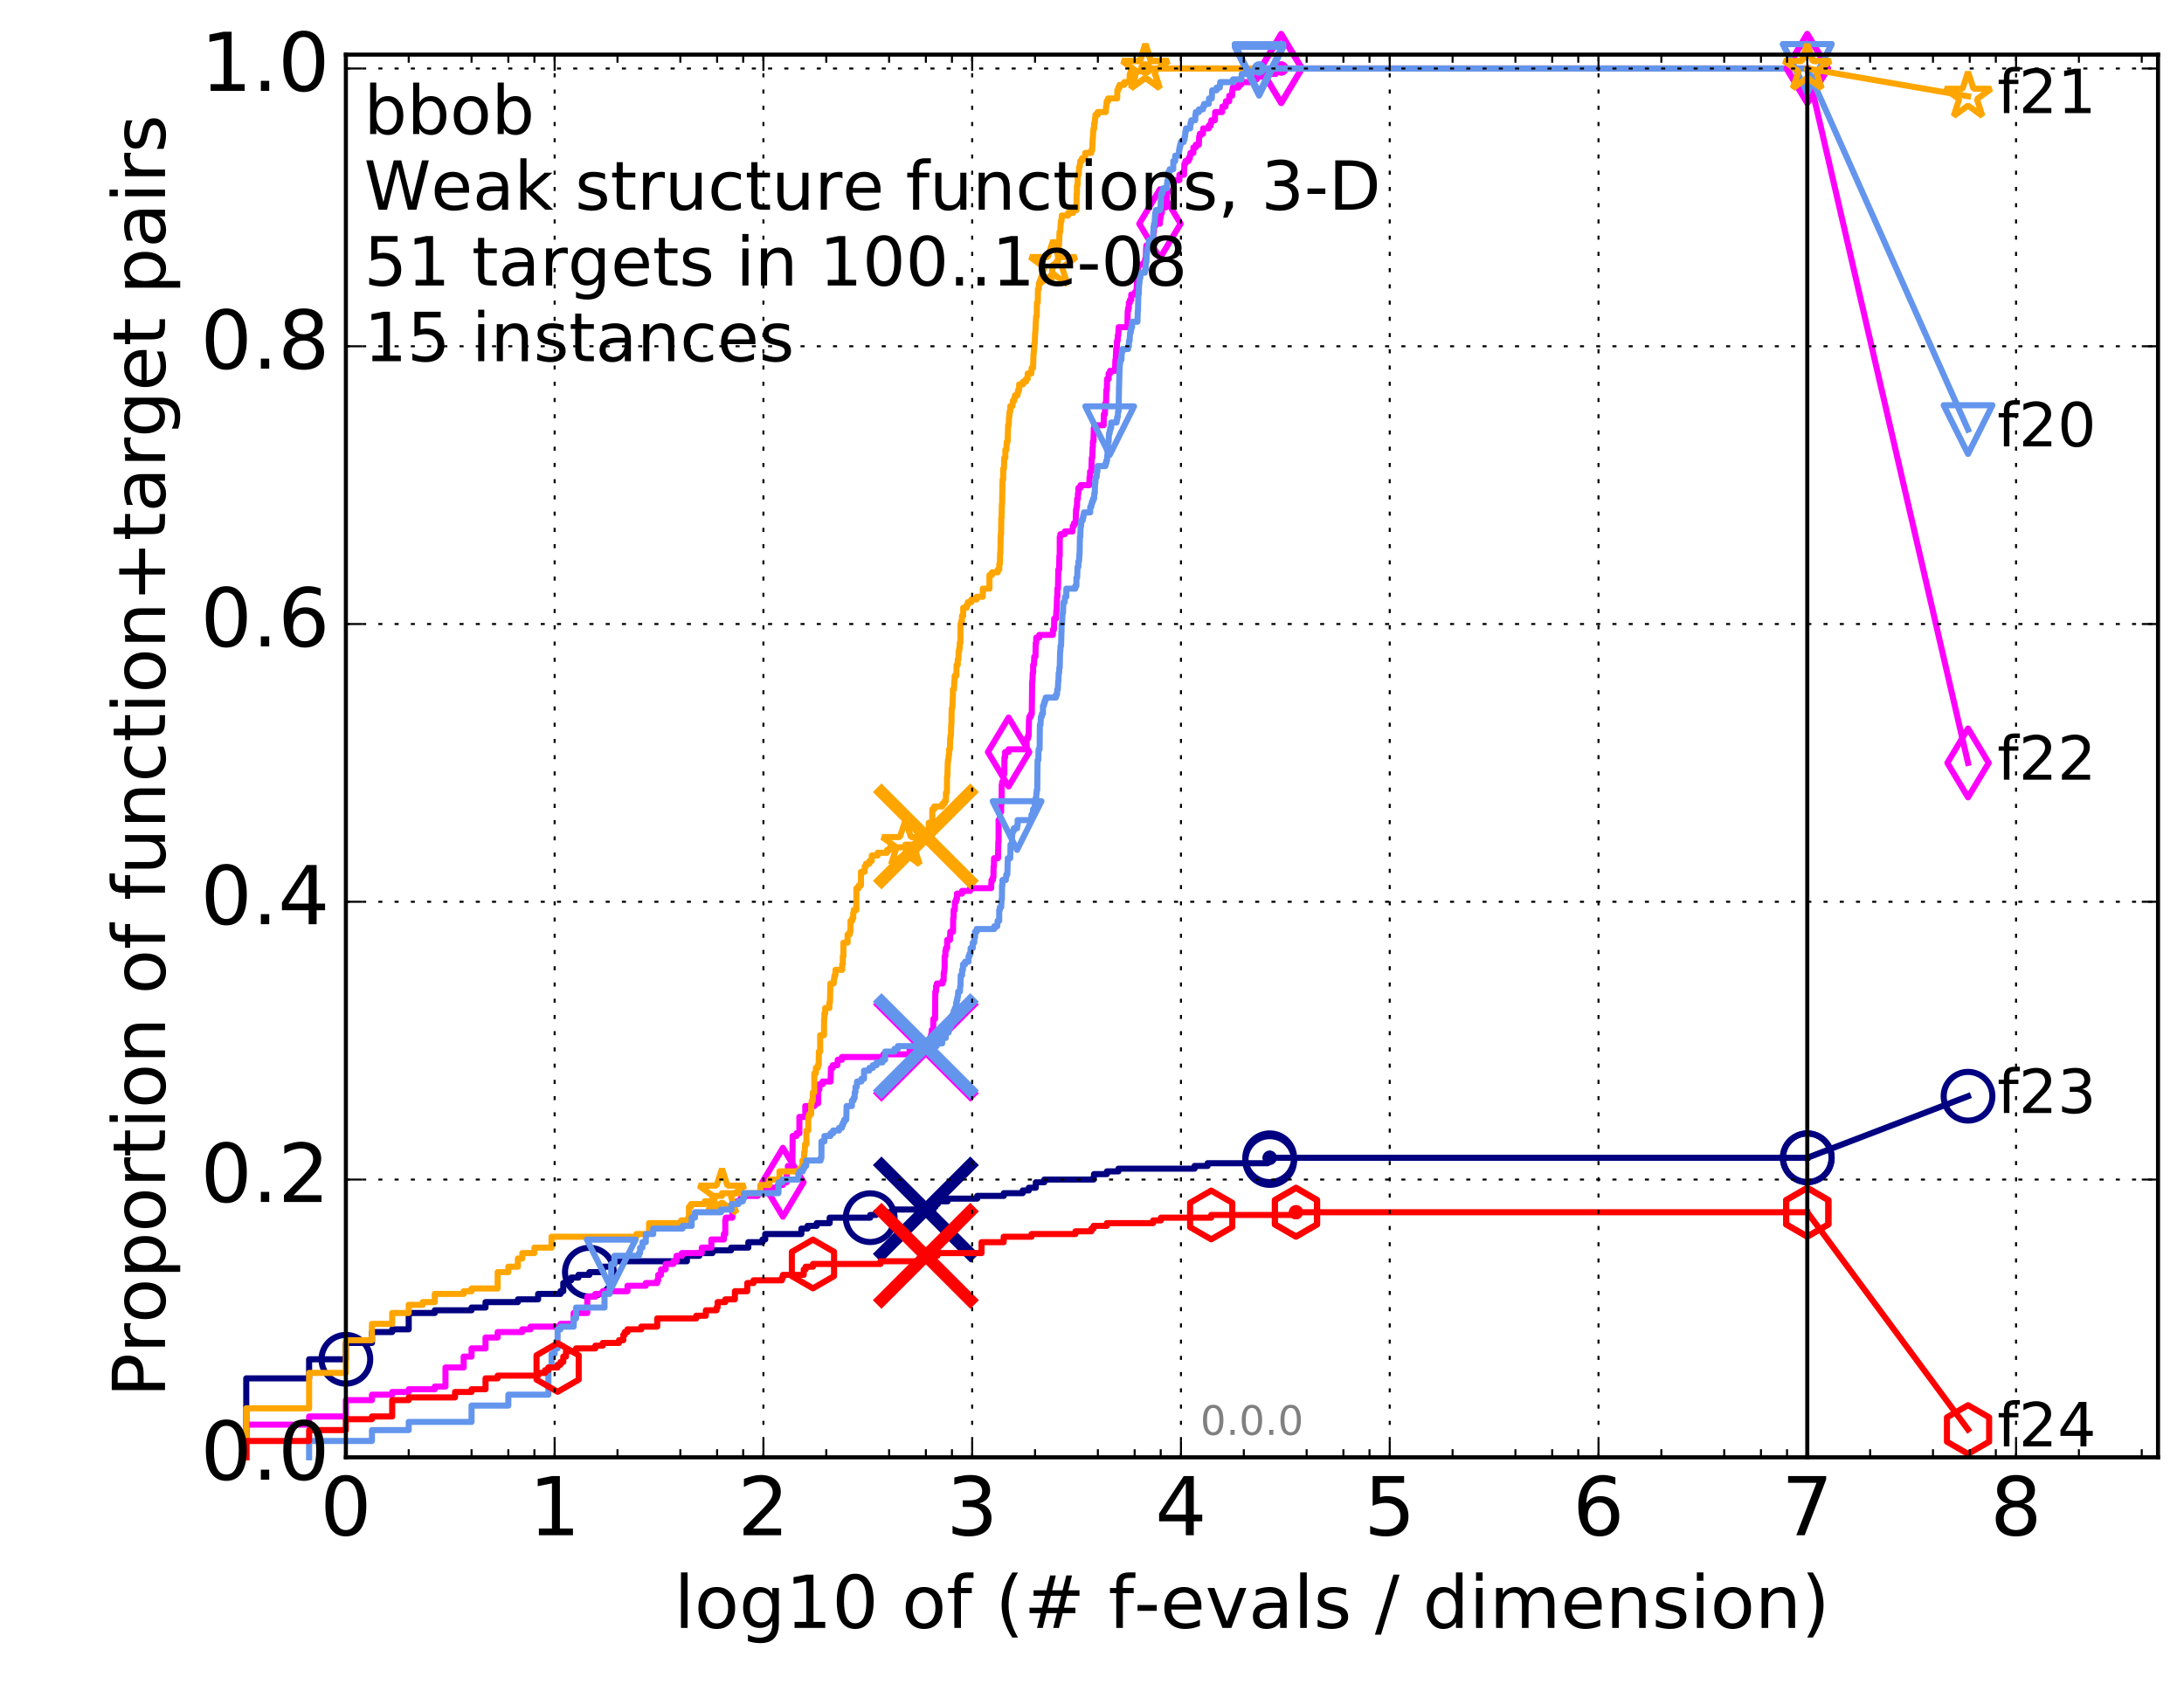 <?xml version="1.0" encoding="utf-8" standalone="no"?>
<!DOCTYPE svg PUBLIC "-//W3C//DTD SVG 1.1//EN"
  "http://www.w3.org/Graphics/SVG/1.1/DTD/svg11.dtd">
<!-- Created with matplotlib (http://matplotlib.org/) -->
<svg height="415pt" version="1.1" viewBox="0 0 538 415" width="538pt" xmlns="http://www.w3.org/2000/svg" xmlns:xlink="http://www.w3.org/1999/xlink">
 <defs>
  <style type="text/css">
*{stroke-linecap:butt;stroke-linejoin:round;stroke-miterlimit:100000;}
  </style>
 </defs>
 <g id="figure_1">
  <g id="patch_1">
   <path d="M 0 415.456 
L 538.8 415.456 
L 538.8 0 
L 0 0 
z
" style="fill:#ffffff;"/>
  </g>
  <g id="axes_1">
   <g id="patch_2">
    <path d="M 85.2 359.056 
L 531.6 359.056 
L 531.6 13.456 
L 85.2 13.456 
z
" style="fill:#ffffff;"/>
   </g>
   <g id="line2d_1">
    <defs>
     <path d="M 0 1.5 
C 0.398 1.5 0.779 1.342 1.061 1.061 
C 1.342 0.779 1.5 0.398 1.5 0 
C 1.5 -0.398 1.342 -0.779 1.061 -1.061 
C 0.779 -1.342 0.398 -1.5 0 -1.5 
C -0.398 -1.5 -0.779 -1.342 -1.061 -1.061 
C -1.342 -0.779 -1.5 -0.398 -1.5 0 
C -1.5 0.398 -1.342 0.779 -1.061 1.061 
C -0.779 1.342 -0.398 1.5 0 1.5 
z
" id="m6ad7768def" style="stroke:#000080;stroke-width:0.5;"/>
    </defs>
    <g>
     <use style="fill:#000080;stroke:#000080;stroke-width:0.5;" x="312.78" xlink:href="#m6ad7768def" y="285.253"/>
     <use style="fill:#000080;stroke:#000080;stroke-width:0.5;" x="312.78" xlink:href="#m6ad7768def" y="285.253"/>
    </g>
   </g>
   <g id="line2d_2">
    <path d="M 60.662 359.056 
L 60.662 339.599 
L 76.144 339.599 
L 76.144 334.903 
L 85.2 334.903 
L 85.2 330.877 
L 91.625 330.877 
L 91.625 328.193 
L 96.609 328.193 
L 96.609 327.522 
L 100.682 327.522 
L 100.682 323.497 
L 107.107 323.497 
L 107.107 322.826 
L 116.163 322.826 
L 116.163 322.155 
L 119.606 322.155 
L 119.606 320.813 
L 127.572 320.813 
L 127.572 320.142 
L 132.556 320.142 
L 132.556 318.8 
L 138.07 318.8 
L 138.07 318.129 
L 138.757 318.129 
L 138.757 316.116 
L 140.072 316.116 
L 140.072 315.445 
L 140.701 315.445 
L 140.701 314.774 
L 142.489 314.774 
L 142.489 314.104 
L 145.183 314.104 
L 145.183 313.433 
L 148.48 313.433 
L 148.48 312.091 
L 150.964 312.091 
L 150.964 311.42 
L 151.353 311.42 
L 151.353 310.749 
L 169.207 310.749 
L 169.207 309.407 
L 172.276 309.407 
L 172.276 308.736 
L 175.502 308.736 
L 175.502 308.065 
L 180.091 308.065 
L 180.091 307.394 
L 184.339 307.394 
L 184.339 306.052 
L 187.833 306.052 
L 187.833 305.381 
L 188.499 305.381 
L 188.499 304.039 
L 197.409 304.039 
L 197.409 302.698 
L 198.924 302.698 
L 198.924 302.027 
L 201.185 302.027 
L 201.185 301.356 
L 204.379 301.356 
L 204.379 300.014 
L 214.36 300.014 
L 214.36 299.343 
L 215.824 299.343 
L 215.824 298.672 
L 219.842 298.672 
L 219.842 298.001 
L 229.967 298.001 
L 229.967 297.33 
L 230.463 297.33 
L 230.463 296.659 
L 231.025 296.659 
L 231.025 295.988 
L 233.434 295.988 
L 233.434 295.317 
L 240.738 295.317 
L 240.738 294.646 
L 247.276 294.646 
L 247.276 293.975 
L 251.934 293.975 
L 251.934 293.304 
L 253.438 293.304 
L 253.438 292.634 
L 255.16 292.634 
L 255.16 291.292 
L 257.248 291.292 
L 257.248 290.621 
L 269.405 290.621 
L 269.405 289.95 
L 269.492 289.95 
L 269.492 289.279 
L 272.665 289.279 
L 272.665 288.608 
L 275.51 288.608 
L 275.51 287.937 
L 294.263 287.937 
L 294.263 287.266 
L 297.48 287.266 
L 297.48 286.595 
L 312.271 286.595 
L 312.271 285.924 
L 312.78 285.924 
L 312.78 285.253 
L 445.2 285.253 
" style="fill:none;stroke:#000080;stroke-linecap:square;stroke-width:1.5;"/>
   </g>
   <g id="line2d_3">
    <defs>
     <path d="M 0 6 
C 1.591 6 3.117 5.368 4.243 4.243 
C 5.368 3.117 6 1.591 6 0 
C 6 -1.591 5.368 -3.117 4.243 -4.243 
C 3.117 -5.368 1.591 -6 0 -6 
C -1.591 -6 -3.117 -5.368 -4.243 -4.243 
C -5.368 -3.117 -6 -1.591 -6 0 
C -6 1.591 -5.368 3.117 -4.243 4.243 
C -3.117 5.368 -1.591 6 0 6 
z
" id="m003ebdd089" style="stroke:#000080;stroke-width:1.5;"/>
    </defs>
    <g>
     <use style="fill:none;stroke:#000080;stroke-width:1.5;" x="85.2" xlink:href="#m003ebdd089" y="334.903"/>
     <use style="fill:none;stroke:#000080;stroke-width:1.5;" x="145.183" xlink:href="#m003ebdd089" y="313.433"/>
     <use style="fill:none;stroke:#000080;stroke-width:1.5;" x="214.36" xlink:href="#m003ebdd089" y="300.014"/>
     <use style="fill:none;stroke:#000080;stroke-width:1.5;" x="312.78" xlink:href="#m003ebdd089" y="285.924"/>
     <use style="fill:none;stroke:#000080;stroke-width:1.5;" x="312.78" xlink:href="#m003ebdd089" y="285.253"/>
     <use style="fill:none;stroke:#000080;stroke-width:1.5;" x="445.2" xlink:href="#m003ebdd089" y="285.253"/>
    </g>
   </g>
   <g id="line2d_4"/>
   <g id="line2d_5">
    <path clip-path="url(#p043f81f4e1)" d="M 228.076 298.001 
" style="fill:none;stroke:#000080;stroke-linecap:square;"/>
    <defs>
     <path d="M -12 12 
L 12 -12 
M -12 -12 
L 12 12 
" id="m390f209cbd" style="stroke:#000080;stroke-width:3.0;"/>
    </defs>
    <g clip-path="url(#p043f81f4e1)">
     <use style="fill:#000080;stroke:#000080;stroke-width:3.0;" x="228.076" xlink:href="#m390f209cbd" y="298.001"/>
    </g>
   </g>
   <g id="line2d_6">
    <defs>
     <path d="M 0 1.5 
C 0.398 1.5 0.779 1.342 1.061 1.061 
C 1.342 0.779 1.5 0.398 1.5 0 
C 1.5 -0.398 1.342 -0.779 1.061 -1.061 
C 0.779 -1.342 0.398 -1.5 0 -1.5 
C -0.398 -1.5 -0.779 -1.342 -1.061 -1.061 
C -1.342 -0.779 -1.5 -0.398 -1.5 0 
C -1.5 0.398 -1.342 0.779 -1.061 1.061 
C -0.779 1.342 -0.398 1.5 0 1.5 
z
" id="med0a7b25a3" style="stroke:#ff00ff;stroke-width:0.5;"/>
    </defs>
    <g>
     <use style="fill:#ff00ff;stroke:#ff00ff;stroke-width:0.5;" x="315.608" xlink:href="#med0a7b25a3" y="16.878"/>
     <use style="fill:#ff00ff;stroke:#ff00ff;stroke-width:0.5;" x="315.608" xlink:href="#med0a7b25a3" y="16.878"/>
    </g>
   </g>
   <g id="line2d_7">
    <path d="M 60.662 359.056 
L 60.662 351.005 
L 76.144 351.005 
L 76.144 348.992 
L 85.2 348.992 
L 85.2 344.967 
L 91.625 344.967 
L 91.625 343.625 
L 96.609 343.625 
L 96.609 342.954 
L 100.682 342.954 
L 100.682 342.283 
L 107.107 342.283 
L 107.107 341.612 
L 109.738 341.612 
L 109.738 336.915 
L 114.22 336.915 
L 114.22 334.232 
L 116.163 334.232 
L 116.163 332.219 
L 119.606 332.219 
L 119.606 329.535 
L 122.589 329.535 
L 122.589 328.193 
L 128.662 328.193 
L 128.662 327.522 
L 130.694 327.522 
L 130.694 326.851 
L 138.07 326.851 
L 138.07 326.18 
L 141.313 326.18 
L 141.313 323.497 
L 144.669 323.497 
L 144.669 319.471 
L 146.656 319.471 
L 146.656 318.8 
L 148.48 318.8 
L 148.48 318.129 
L 154.575 318.129 
L 154.575 316.787 
L 159.087 316.787 
L 159.087 316.116 
L 161.899 316.116 
L 161.899 315.445 
L 162.137 315.445 
L 162.137 314.104 
L 162.839 314.104 
L 162.839 312.762 
L 163.962 312.762 
L 163.962 311.42 
L 165.85 311.42 
L 165.85 310.749 
L 166.641 310.749 
L 166.641 309.407 
L 167.961 309.407 
L 167.961 308.736 
L 172.871 308.736 
L 172.871 307.394 
L 175.239 307.394 
L 175.239 305.381 
L 178.321 305.381 
L 178.321 304.039 
L 178.663 304.039 
L 178.663 300.685 
L 178.777 300.685 
L 178.777 300.014 
L 180.408 300.014 
L 180.408 297.33 
L 180.926 297.33 
L 180.926 296.659 
L 181.532 296.659 
L 181.532 295.988 
L 182.412 295.988 
L 182.412 295.317 
L 182.603 295.317 
L 182.603 294.646 
L 186.675 294.646 
L 186.675 293.975 
L 190.186 293.975 
L 190.186 292.634 
L 191.627 292.634 
L 191.627 291.963 
L 192.862 291.963 
L 192.862 291.292 
L 193.802 291.292 
L 193.802 288.608 
L 194.088 288.608 
L 194.088 287.266 
L 195.197 287.266 
L 195.251 279.886 
L 196.202 279.886 
L 196.202 279.215 
L 196.914 279.215 
L 196.914 275.189 
L 198.368 275.189 
L 198.368 272.505 
L 200.641 272.505 
L 200.641 271.834 
L 201.555 271.834 
L 201.555 268.48 
L 201.838 268.48 
L 201.838 267.138 
L 202.627 267.138 
L 202.627 266.467 
L 204.593 266.467 
L 204.699 263.112 
L 205.154 263.112 
L 205.154 262.441 
L 206.268 262.441 
L 206.367 261.099 
L 207.393 261.099 
L 207.393 260.429 
L 217.599 260.429 
L 217.599 259.758 
L 224.078 259.758 
L 224.078 258.416 
L 228.249 258.416 
L 228.274 257.074 
L 228.604 257.074 
L 228.604 256.403 
L 229.202 256.403 
L 229.307 255.061 
L 229.436 255.061 
L 229.541 253.719 
L 229.887 253.719 
L 229.91 251.035 
L 230.34 251.035 
L 230.396 244.326 
L 230.574 244.326 
L 230.574 242.984 
L 230.795 242.984 
L 230.795 242.313 
L 232.19 242.313 
L 232.19 241.642 
L 232.436 241.642 
L 232.487 239.629 
L 232.589 239.629 
L 232.69 238.288 
L 232.7 238.288 
L 232.7 235.604 
L 232.881 235.604 
L 232.881 234.262 
L 233.021 234.262 
L 233.021 233.591 
L 233.317 233.591 
L 233.317 231.578 
L 234.022 231.578 
L 234.088 229.565 
L 234.77 229.565 
L 234.798 226.211 
L 234.917 226.211 
L 234.917 224.198 
L 235.207 224.198 
L 235.216 222.185 
L 235.529 222.185 
L 235.529 221.514 
L 235.733 221.514 
L 235.733 220.172 
L 236.991 220.172 
L 236.991 219.501 
L 238.974 219.501 
L 238.974 218.83 
L 244.152 218.83 
L 244.248 216.818 
L 244.583 216.818 
L 244.583 216.147 
L 244.718 216.147 
L 244.748 213.463 
L 244.842 213.463 
L 244.871 211.45 
L 245.844 211.45 
L 245.928 207.424 
L 245.989 207.424 
L 245.989 202.057 
L 246.332 202.057 
L 246.332 200.044 
L 246.609 200.044 
L 246.609 198.031 
L 246.728 198.031 
L 246.766 193.335 
L 246.873 193.335 
L 246.873 192.664 
L 247.155 192.664 
L 247.239 190.651 
L 247.407 190.651 
L 247.428 186.625 
L 247.594 186.625 
L 247.594 185.283 
L 248.457 185.283 
L 248.457 184.613 
L 252.889 184.613 
L 252.889 181.929 
L 253.242 181.929 
L 253.242 181.258 
L 253.402 181.258 
L 253.478 177.232 
L 253.558 177.232 
L 253.558 176.561 
L 253.939 176.561 
L 253.939 175.89 
L 254.164 175.89 
L 254.264 167.839 
L 254.333 167.839 
L 254.387 165.826 
L 254.501 165.826 
L 254.501 163.813 
L 254.694 163.813 
L 254.777 161.801 
L 255.075 161.801 
L 255.134 158.446 
L 255.256 158.446 
L 255.267 157.104 
L 255.997 157.104 
L 255.997 156.433 
L 259.354 156.433 
L 259.387 155.091 
L 259.642 155.091 
L 259.691 152.408 
L 260.141 152.408 
L 260.226 150.395 
L 260.288 150.395 
L 260.382 147.04 
L 260.469 147.04 
L 260.469 145.027 
L 260.617 145.027 
L 260.701 140.331 
L 260.91 140.331 
L 260.956 136.976 
L 261.047 136.976 
L 261.058 132.279 
L 261.213 132.279 
L 261.213 131.608 
L 262.301 131.608 
L 262.301 130.938 
L 264.189 130.938 
L 264.263 129.596 
L 264.546 129.596 
L 264.546 128.925 
L 264.966 128.925 
L 265.071 125.57 
L 265.174 125.57 
L 265.174 124.899 
L 265.294 124.899 
L 265.346 122.886 
L 265.532 122.886 
L 265.539 121.544 
L 265.646 121.544 
L 265.653 120.203 
L 266.175 120.203 
L 266.175 119.532 
L 268.306 119.532 
L 268.408 117.519 
L 268.499 117.519 
L 268.532 116.177 
L 268.836 116.177 
L 268.936 112.822 
L 269.059 112.822 
L 269.16 110.138 
L 269.203 110.138 
L 269.217 108.797 
L 269.36 108.797 
L 269.455 105.442 
L 269.568 105.442 
L 269.568 104.771 
L 271.88 104.771 
L 271.913 102.087 
L 272.175 102.087 
L 272.261 99.403 
L 272.454 99.403 
L 272.537 96.049 
L 272.654 96.049 
L 272.714 93.365 
L 273.096 93.365 
L 273.096 92.023 
L 273.45 92.023 
L 273.45 91.352 
L 274.671 91.352 
L 274.759 88.668 
L 274.849 88.668 
L 274.954 85.985 
L 275.115 85.985 
L 275.154 83.972 
L 275.324 83.972 
L 275.357 82.63 
L 275.476 82.63 
L 275.553 80.617 
L 277.715 80.617 
L 277.798 76.592 
L 277.896 76.592 
L 277.896 75.921 
L 278.071 75.921 
L 278.071 74.579 
L 278.337 74.579 
L 278.337 73.908 
L 278.653 73.908 
L 278.66 72.566 
L 279.631 72.566 
L 279.631 71.895 
L 279.981 71.895 
L 280.088 68.54 
L 280.149 68.54 
L 280.184 67.198 
L 280.291 67.198 
L 280.334 65.186 
L 281.855 65.186 
L 281.855 64.515 
L 282.096 64.515 
L 282.096 63.844 
L 282.245 63.844 
L 282.35 61.16 
L 282.389 61.16 
L 282.389 60.489 
L 283.796 60.489 
L 283.796 59.818 
L 283.975 59.818 
L 284.001 58.476 
L 284.138 58.476 
L 284.145 57.134 
L 284.267 57.134 
L 284.27 55.793 
L 284.499 55.793 
L 284.499 55.122 
L 285.732 55.122 
L 285.757 53.78 
L 285.889 53.78 
L 285.889 53.109 
L 286.006 53.109 
L 286.006 52.438 
L 286.217 52.438 
L 286.217 51.096 
L 287.208 51.096 
L 287.208 50.425 
L 287.383 50.425 
L 287.438 48.412 
L 287.501 48.412 
L 287.525 47.07 
L 289.088 47.07 
L 289.117 44.387 
L 290.525 44.387 
L 290.525 43.045 
L 291.657 43.045 
L 291.759 40.361 
L 292.011 40.361 
L 292.011 39.69 
L 292.769 39.69 
L 292.769 39.019 
L 293.098 39.019 
L 293.098 38.348 
L 293.252 38.348 
L 293.252 37.677 
L 293.969 37.677 
L 293.979 36.335 
L 294.564 36.335 
L 294.564 35.664 
L 295.311 35.664 
L 295.405 33.652 
L 295.544 33.652 
L 295.544 32.981 
L 296.319 32.981 
L 296.385 31.639 
L 297.745 31.639 
L 297.745 30.968 
L 298.223 30.968 
L 298.223 30.297 
L 298.402 30.297 
L 298.402 29.626 
L 299.272 29.626 
L 299.341 27.613 
L 301.043 27.613 
L 301.107 26.271 
L 301.879 26.271 
L 301.879 25.6 
L 302 25.6 
L 302 24.929 
L 302.8 24.929 
L 302.8 23.588 
L 303.522 23.588 
L 303.553 22.246 
L 303.671 22.246 
L 303.671 21.575 
L 305.046 21.575 
L 305.046 20.904 
L 305.696 20.904 
L 305.696 20.233 
L 308.331 20.233 
L 308.331 19.562 
L 309.544 19.562 
L 309.544 18.891 
L 312.279 18.891 
L 312.279 18.22 
L 314.249 18.22 
L 314.249 17.549 
L 315.608 17.549 
L 315.608 16.878 
L 445.2 16.878 
L 445.2 16.878 
" style="fill:none;stroke:#ff00ff;stroke-linecap:square;stroke-width:1.5;"/>
   </g>
   <g id="line2d_8">
    <defs>
     <path d="M -0 8.485 
L 5.091 0 
L 0 -8.485 
L -5.091 -0 
z
" id="me2752818e0" style="stroke:#ff00ff;stroke-linejoin:miter;stroke-width:1.5;"/>
    </defs>
    <g>
     <use style="fill:none;stroke:#ff00ff;stroke-linejoin:miter;stroke-width:1.5;" x="192.862" xlink:href="#me2752818e0" y="291.292"/>
     <use style="fill:none;stroke:#ff00ff;stroke-linejoin:miter;stroke-width:1.5;" x="248.457" xlink:href="#me2752818e0" y="185.283"/>
     <use style="fill:none;stroke:#ff00ff;stroke-linejoin:miter;stroke-width:1.5;" x="285.732" xlink:href="#me2752818e0" y="55.122"/>
     <use style="fill:none;stroke:#ff00ff;stroke-linejoin:miter;stroke-width:1.5;" x="315.608" xlink:href="#me2752818e0" y="16.878"/>
     <use style="fill:none;stroke:#ff00ff;stroke-linejoin:miter;stroke-width:1.5;" x="315.608" xlink:href="#me2752818e0" y="16.878"/>
     <use style="fill:none;stroke:#ff00ff;stroke-linejoin:miter;stroke-width:1.5;" x="445.2" xlink:href="#me2752818e0" y="16.878"/>
    </g>
   </g>
   <g id="line2d_9"/>
   <g id="line2d_10">
    <path clip-path="url(#p043f81f4e1)" d="M 228.076 258.416 
" style="fill:none;stroke:#ff00ff;stroke-linecap:square;"/>
    <defs>
     <path d="M -12 12 
L 12 -12 
M -12 -12 
L 12 12 
" id="m3fc5522a5e" style="stroke:#ff00ff;stroke-width:3.0;"/>
    </defs>
    <g clip-path="url(#p043f81f4e1)">
     <use style="fill:#ff00ff;stroke:#ff00ff;stroke-width:3.0;" x="228.076" xlink:href="#m3fc5522a5e" y="258.416"/>
    </g>
   </g>
   <g id="line2d_11">
    <defs>
     <path d="M 0 1.5 
C 0.398 1.5 0.779 1.342 1.061 1.061 
C 1.342 0.779 1.5 0.398 1.5 0 
C 1.5 -0.398 1.342 -0.779 1.061 -1.061 
C 0.779 -1.342 0.398 -1.5 0 -1.5 
C -0.398 -1.5 -0.779 -1.342 -1.061 -1.061 
C -1.342 -0.779 -1.5 -0.398 -1.5 0 
C -1.5 0.398 -1.342 0.779 -1.061 1.061 
C -0.779 1.342 -0.398 1.5 0 1.5 
z
" id="m9e1bc7df8d" style="stroke:#ffa500;stroke-width:0.5;"/>
    </defs>
    <g>
     <use style="fill:#ffa500;stroke:#ffa500;stroke-width:0.5;" x="282.158" xlink:href="#m9e1bc7df8d" y="16.878"/>
     <use style="fill:#ffa500;stroke:#ffa500;stroke-width:0.5;" x="282.158" xlink:href="#m9e1bc7df8d" y="16.878"/>
    </g>
   </g>
   <g id="line2d_12">
    <path d="M 60.662 359.056 
L 60.662 346.979 
L 76.144 346.979 
L 76.144 338.257 
L 85.2 338.257 
L 85.2 330.206 
L 91.625 330.206 
L 91.625 326.18 
L 96.609 326.18 
L 96.609 323.497 
L 100.682 323.497 
L 100.682 321.484 
L 104.125 321.484 
L 104.125 320.813 
L 107.107 320.813 
L 107.107 318.8 
L 114.22 318.8 
L 114.22 318.129 
L 116.163 318.129 
L 116.163 317.458 
L 122.589 317.458 
L 122.589 313.433 
L 125.219 313.433 
L 125.219 312.091 
L 127.572 312.091 
L 127.572 310.078 
L 128.662 310.078 
L 128.662 308.736 
L 131.645 308.736 
L 131.645 307.394 
L 135.871 307.394 
L 135.871 304.71 
L 156.794 304.71 
L 156.794 304.039 
L 159.89 304.039 
L 159.89 301.356 
L 167.777 301.356 
L 167.777 300.685 
L 169.551 300.685 
L 169.551 300.014 
L 169.72 300.014 
L 169.72 297.33 
L 170.222 297.33 
L 170.222 296.659 
L 173.594 296.659 
L 173.594 295.988 
L 176.019 295.988 
L 176.019 294.646 
L 177.855 294.646 
L 177.855 293.975 
L 187.3 293.975 
L 187.3 291.963 
L 189.499 291.963 
L 189.568 290.621 
L 192.005 290.621 
L 192.005 288.608 
L 196.914 288.608 
L 196.914 287.937 
L 197.653 287.937 
L 197.653 285.924 
L 198.085 285.924 
L 198.085 283.911 
L 198.227 283.911 
L 198.321 281.899 
L 198.648 281.899 
L 198.648 278.544 
L 199.106 278.544 
L 199.106 275.189 
L 199.332 275.189 
L 199.332 274.518 
L 199.821 274.518 
L 199.821 271.834 
L 199.953 271.834 
L 199.953 271.164 
L 200.213 271.164 
L 200.213 269.151 
L 200.599 269.151 
L 200.599 264.454 
L 200.978 264.454 
L 200.978 263.112 
L 201.473 263.112 
L 201.473 262.441 
L 201.676 262.441 
L 201.717 259.087 
L 202.038 259.087 
L 202.038 255.061 
L 202.973 255.061 
L 203.011 251.035 
L 203.087 251.035 
L 203.087 249.694 
L 203.277 249.694 
L 203.277 248.352 
L 204.307 248.352 
L 204.307 247.01 
L 204.45 247.01 
L 204.557 242.313 
L 205.361 242.313 
L 205.463 240.971 
L 205.566 240.971 
L 205.566 240.3 
L 205.802 240.3 
L 205.802 238.958 
L 207.455 238.958 
L 207.455 237.617 
L 207.611 237.617 
L 207.611 235.604 
L 207.765 235.604 
L 207.765 232.249 
L 208.789 232.249 
L 208.789 230.236 
L 209.313 230.236 
L 209.313 229.565 
L 209.513 229.565 
L 209.513 226.882 
L 209.936 226.882 
L 209.936 226.211 
L 210.186 226.211 
L 210.186 224.869 
L 210.324 224.869 
L 210.324 224.198 
L 210.947 224.198 
L 210.974 218.83 
L 211.527 218.83 
L 211.527 218.159 
L 212.093 218.159 
L 212.093 214.805 
L 213.013 214.805 
L 213.013 213.463 
L 213.327 213.463 
L 213.327 212.792 
L 214.175 212.792 
L 214.175 212.121 
L 214.746 212.121 
L 214.746 210.779 
L 216.186 210.779 
L 216.186 210.108 
L 218.493 210.108 
L 218.493 209.437 
L 219.224 209.437 
L 219.224 208.766 
L 223.03 208.766 
L 223.03 208.095 
L 225.888 208.095 
L 225.888 207.424 
L 226.201 207.424 
L 226.201 206.083 
L 228.433 206.083 
L 228.433 204.741 
L 228.785 204.741 
L 228.785 202.728 
L 229.657 202.728 
L 229.657 199.373 
L 230.149 199.373 
L 230.149 198.702 
L 232.128 198.702 
L 232.128 198.031 
L 232.69 198.031 
L 232.69 197.36 
L 233.021 197.36 
L 233.021 195.348 
L 233.258 195.348 
L 233.287 191.322 
L 233.376 191.322 
L 233.473 187.967 
L 233.512 187.967 
L 233.512 187.296 
L 233.629 187.296 
L 233.716 185.954 
L 233.802 185.954 
L 233.802 184.613 
L 234.003 184.613 
L 234.06 181.929 
L 234.136 181.929 
L 234.136 181.258 
L 234.249 181.258 
L 234.315 178.574 
L 234.362 178.574 
L 234.437 174.548 
L 234.595 174.548 
L 234.696 171.865 
L 234.733 171.865 
L 234.733 169.852 
L 234.999 169.852 
L 235.09 167.839 
L 235.135 167.839 
L 235.171 166.497 
L 235.592 166.497 
L 235.636 163.813 
L 235.935 163.813 
L 235.935 162.472 
L 236.091 162.472 
L 236.152 160.459 
L 236.281 160.459 
L 236.281 159.788 
L 236.401 159.788 
L 236.401 158.446 
L 236.597 158.446 
L 236.605 153.749 
L 236.782 153.749 
L 236.782 153.078 
L 236.966 153.078 
L 236.966 151.737 
L 237.273 151.737 
L 237.273 149.724 
L 238.143 149.724 
L 238.143 149.053 
L 238.395 149.053 
L 238.395 148.382 
L 239.276 148.382 
L 239.276 147.711 
L 240.568 147.711 
L 240.568 147.04 
L 242.097 147.04 
L 242.097 145.027 
L 243.737 145.027 
L 243.737 141.673 
L 244.362 141.673 
L 244.362 141.002 
L 245.782 141.002 
L 245.782 140.331 
L 246.167 140.331 
L 246.167 138.989 
L 246.299 138.989 
L 246.364 136.305 
L 246.419 136.305 
L 246.522 131.608 
L 246.604 131.608 
L 246.653 127.583 
L 246.717 127.583 
L 246.793 124.228 
L 246.857 124.228 
L 246.964 118.19 
L 247.112 118.19 
L 247.133 115.506 
L 247.302 115.506 
L 247.386 112.822 
L 247.656 112.822 
L 247.656 110.809 
L 247.923 110.809 
L 247.959 109.468 
L 248.035 109.468 
L 248.035 108.797 
L 248.222 108.797 
L 248.332 104.771 
L 248.487 104.771 
L 248.557 102.758 
L 248.626 102.758 
L 248.69 101.416 
L 248.867 101.416 
L 248.867 100.074 
L 249.413 100.074 
L 249.504 98.733 
L 249.853 98.733 
L 249.853 98.062 
L 250.034 98.062 
L 250.034 97.391 
L 250.666 97.391 
L 250.666 96.72 
L 250.828 96.72 
L 250.828 96.049 
L 251.055 96.049 
L 251.055 94.707 
L 252.006 94.707 
L 252.006 94.036 
L 252.734 94.036 
L 252.734 93.365 
L 253.153 93.365 
L 253.153 92.023 
L 254.048 92.023 
L 254.121 90.681 
L 254.478 90.681 
L 254.581 87.327 
L 254.622 87.327 
L 254.69 85.985 
L 254.769 85.985 
L 254.788 84.643 
L 254.889 84.643 
L 254.986 81.959 
L 255.045 81.959 
L 255.156 79.275 
L 255.167 79.275 
L 255.237 77.933 
L 255.391 77.933 
L 255.428 74.579 
L 255.642 74.579 
L 255.696 71.224 
L 255.908 71.224 
L 255.908 69.882 
L 256.163 69.882 
L 256.163 69.211 
L 256.697 69.211 
L 256.697 68.54 
L 259.129 68.54 
L 259.219 65.857 
L 259.445 65.857 
L 259.445 65.186 
L 260.179 65.186 
L 260.179 64.515 
L 260.614 64.515 
L 260.614 62.502 
L 260.77 62.502 
L 260.856 59.818 
L 260.907 59.818 
L 261.01 57.134 
L 261.182 57.134 
L 261.278 55.122 
L 261.328 55.122 
L 261.328 54.451 
L 261.493 54.451 
L 261.554 53.109 
L 263.101 53.109 
L 263.101 52.438 
L 264.349 52.438 
L 264.349 51.767 
L 265.16 51.767 
L 265.222 47.741 
L 265.292 47.741 
L 265.292 45.728 
L 265.43 45.728 
L 265.523 43.045 
L 265.742 43.045 
L 265.832 41.032 
L 266.007 41.032 
L 266.107 39.69 
L 266.504 39.69 
L 266.504 39.019 
L 267.283 39.019 
L 267.33 37.677 
L 268.824 37.677 
L 268.824 37.006 
L 269.047 37.006 
L 269.158 34.323 
L 269.209 34.323 
L 269.289 32.31 
L 269.358 32.31 
L 269.358 31.639 
L 269.547 31.639 
L 269.547 30.297 
L 269.69 30.297 
L 269.763 28.955 
L 269.862 28.955 
L 269.862 28.284 
L 270.397 28.284 
L 270.397 27.613 
L 272.394 27.613 
L 272.467 26.271 
L 272.552 26.271 
L 272.62 24.929 
L 272.975 24.929 
L 272.975 24.258 
L 275.202 24.258 
L 275.238 22.246 
L 275.47 22.246 
L 275.47 21.575 
L 275.783 21.575 
L 275.783 20.904 
L 276.951 20.904 
L 276.951 20.233 
L 278.227 20.233 
L 278.304 18.22 
L 278.522 18.22 
L 278.522 17.549 
L 282.158 17.549 
L 282.158 16.878 
L 445.2 16.878 
L 445.2 16.878 
" style="fill:none;stroke:#ffa500;stroke-linecap:square;stroke-width:1.5;"/>
   </g>
   <g id="line2d_13">
    <defs>
     <path d="M 0 -6 
L -1.347 -1.854 
L -5.706 -1.854 
L -2.18 0.708 
L -3.527 4.854 
L -0 2.292 
L 3.527 4.854 
L 2.18 0.708 
L 5.706 -1.854 
L 1.347 -1.854 
z
" id="m06ee2814fb" style="stroke:#ffa500;stroke-linejoin:bevel;stroke-width:1.5;"/>
    </defs>
    <g>
     <use style="fill:none;stroke:#ffa500;stroke-linejoin:bevel;stroke-width:1.5;" x="177.855" xlink:href="#m06ee2814fb" y="293.975"/>
     <use style="fill:none;stroke:#ffa500;stroke-linejoin:bevel;stroke-width:1.5;" x="223.03" xlink:href="#m06ee2814fb" y="208.095"/>
     <use style="fill:none;stroke:#ffa500;stroke-linejoin:bevel;stroke-width:1.5;" x="259.445" xlink:href="#m06ee2814fb" y="65.186"/>
     <use style="fill:none;stroke:#ffa500;stroke-linejoin:bevel;stroke-width:1.5;" x="282.158" xlink:href="#m06ee2814fb" y="16.878"/>
     <use style="fill:none;stroke:#ffa500;stroke-linejoin:bevel;stroke-width:1.5;" x="282.158" xlink:href="#m06ee2814fb" y="16.878"/>
     <use style="fill:none;stroke:#ffa500;stroke-linejoin:bevel;stroke-width:1.5;" x="445.2" xlink:href="#m06ee2814fb" y="16.878"/>
    </g>
   </g>
   <g id="line2d_14"/>
   <g id="line2d_15">
    <path clip-path="url(#p043f81f4e1)" d="M 228.076 206.083 
" style="fill:none;stroke:#ffa500;stroke-linecap:square;"/>
    <defs>
     <path d="M -12 12 
L 12 -12 
M -12 -12 
L 12 12 
" id="m0da8e5e839" style="stroke:#ffa500;stroke-width:3.0;"/>
    </defs>
    <g clip-path="url(#p043f81f4e1)">
     <use style="fill:#ffa500;stroke:#ffa500;stroke-width:3.0;" x="228.076" xlink:href="#m0da8e5e839" y="206.083"/>
    </g>
   </g>
   <g id="line2d_16">
    <defs>
     <path d="M 0 1.5 
C 0.398 1.5 0.779 1.342 1.061 1.061 
C 1.342 0.779 1.5 0.398 1.5 0 
C 1.5 -0.398 1.342 -0.779 1.061 -1.061 
C 0.779 -1.342 0.398 -1.5 0 -1.5 
C -0.398 -1.5 -0.779 -1.342 -1.061 -1.061 
C -1.342 -0.779 -1.5 -0.398 -1.5 0 
C -1.5 0.398 -1.342 0.779 -1.061 1.061 
C -0.779 1.342 -0.398 1.5 0 1.5 
z
" id="m5c0e23a14b" style="stroke:#6495ed;stroke-width:0.5;"/>
    </defs>
    <g>
     <use style="fill:#6495ed;stroke:#6495ed;stroke-width:0.5;" x="310.154" xlink:href="#m5c0e23a14b" y="16.878"/>
     <use style="fill:#6495ed;stroke:#6495ed;stroke-width:0.5;" x="310.154" xlink:href="#m5c0e23a14b" y="16.878"/>
    </g>
   </g>
   <g id="line2d_17">
    <path d="M 76.144 359.056 
L 76.144 355.031 
L 91.625 355.031 
L 91.625 352.347 
L 100.682 352.347 
L 100.682 350.334 
L 116.163 350.334 
L 116.163 346.309 
L 125.219 346.309 
L 125.219 343.625 
L 135.088 343.625 
L 135.088 336.915 
L 135.871 336.915 
L 135.871 333.561 
L 136.629 333.561 
L 136.629 332.219 
L 137.361 332.219 
L 137.361 327.522 
L 138.07 327.522 
L 138.07 326.851 
L 141.313 326.851 
L 141.313 324.839 
L 141.908 324.839 
L 141.908 322.155 
L 148.914 322.155 
L 148.914 318.8 
L 150.167 318.8 
L 150.167 316.787 
L 150.569 316.787 
L 150.569 311.42 
L 151.353 311.42 
L 151.353 309.407 
L 157.39 309.407 
L 157.39 308.736 
L 157.682 308.736 
L 157.682 307.394 
L 158.255 307.394 
L 158.255 306.052 
L 159.087 306.052 
L 159.087 304.039 
L 160.917 304.039 
L 160.917 302.698 
L 168.143 302.698 
L 168.143 302.027 
L 170.387 302.027 
L 170.387 300.014 
L 171.194 300.014 
L 171.194 298.672 
L 177.619 298.672 
L 177.619 298.001 
L 180.197 298.001 
L 180.197 296.659 
L 181.928 296.659 
L 181.928 295.988 
L 182.98 295.988 
L 182.98 295.317 
L 183.259 295.317 
L 183.259 293.975 
L 191.754 293.975 
L 191.817 291.292 
L 192.741 291.292 
L 192.741 290.621 
L 196.662 290.621 
L 196.662 289.279 
L 196.914 289.279 
L 196.914 288.608 
L 197.749 288.608 
L 197.749 287.937 
L 198.085 287.937 
L 198.085 287.266 
L 198.601 287.266 
L 198.601 285.924 
L 202.157 285.924 
L 202.157 285.253 
L 202.354 285.253 
L 202.354 281.228 
L 203.087 281.228 
L 203.087 279.886 
L 204.557 279.886 
L 204.557 279.215 
L 205.223 279.215 
L 205.223 278.544 
L 206.693 278.544 
L 206.693 277.873 
L 207.393 277.873 
L 207.393 277.202 
L 207.673 277.202 
L 207.673 276.531 
L 207.98 276.531 
L 207.98 275.86 
L 208.463 275.86 
L 208.552 272.505 
L 209.852 272.505 
L 209.852 271.164 
L 210.269 271.164 
L 210.269 270.493 
L 210.543 270.493 
L 210.543 269.151 
L 210.732 269.151 
L 210.732 267.809 
L 211.054 267.809 
L 211.133 266.467 
L 212.194 266.467 
L 212.194 265.796 
L 212.842 265.796 
L 212.842 263.783 
L 214.152 263.783 
L 214.152 263.112 
L 215.015 263.112 
L 215.015 262.441 
L 215.931 262.441 
L 215.931 261.77 
L 217.379 261.77 
L 217.379 261.099 
L 218.031 261.099 
L 218.031 259.087 
L 220.357 259.087 
L 220.357 258.416 
L 221.183 258.416 
L 221.183 257.745 
L 230.74 257.745 
L 230.74 257.074 
L 232.097 257.074 
L 232.097 255.732 
L 232.971 255.732 
L 233.021 254.39 
L 233.696 254.39 
L 233.696 253.719 
L 233.831 253.719 
L 233.831 253.048 
L 234.211 253.048 
L 234.211 251.706 
L 234.39 251.706 
L 234.39 250.364 
L 234.761 250.364 
L 234.761 249.694 
L 234.935 249.694 
L 234.935 249.023 
L 235.216 249.023 
L 235.216 248.352 
L 235.529 248.352 
L 235.529 247.01 
L 235.698 247.01 
L 235.698 246.339 
L 235.838 246.339 
L 235.838 245.668 
L 235.969 245.668 
L 236.03 244.326 
L 236.469 244.326 
L 236.529 242.984 
L 236.605 242.984 
L 236.656 240.3 
L 237 240.3 
L 237 238.958 
L 237.215 238.958 
L 237.215 237.617 
L 237.728 237.617 
L 237.728 236.946 
L 238.597 236.946 
L 238.597 235.604 
L 238.844 235.604 
L 238.844 234.933 
L 239.095 234.933 
L 239.095 233.591 
L 239.627 233.591 
L 239.627 232.249 
L 239.986 232.249 
L 240.03 230.907 
L 240.189 230.907 
L 240.189 229.565 
L 240.583 229.565 
L 240.583 228.894 
L 244.929 228.894 
L 244.929 228.223 
L 245.658 228.223 
L 245.743 226.882 
L 246.139 226.882 
L 246.139 224.198 
L 246.299 224.198 
L 246.299 223.527 
L 246.62 223.527 
L 246.728 221.514 
L 246.809 221.514 
L 246.835 218.159 
L 246.937 218.159 
L 246.937 216.818 
L 247.774 216.818 
L 247.774 216.147 
L 247.887 216.147 
L 247.887 215.476 
L 248.146 215.476 
L 248.257 211.45 
L 248.862 211.45 
L 248.931 208.095 
L 249.25 208.095 
L 249.351 205.412 
L 249.432 205.412 
L 249.432 204.741 
L 249.74 204.741 
L 249.74 204.07 
L 250.544 204.07 
L 250.544 203.399 
L 250.675 203.399 
L 250.675 202.057 
L 254.036 202.057 
L 254.094 200.715 
L 254.367 200.715 
L 254.478 199.373 
L 254.852 199.373 
L 254.923 197.36 
L 255.071 197.36 
L 255.071 196.689 
L 255.256 196.689 
L 255.303 195.348 
L 255.384 195.348 
L 255.384 194.677 
L 255.512 194.677 
L 255.591 187.296 
L 255.775 187.296 
L 255.843 184.613 
L 256.092 184.613 
L 256.16 178.574 
L 256.314 178.574 
L 256.419 176.561 
L 256.638 176.561 
L 256.638 175.89 
L 256.919 175.89 
L 256.919 173.878 
L 257.16 173.878 
L 257.16 173.207 
L 257.345 173.207 
L 257.345 172.536 
L 257.601 172.536 
L 257.601 171.865 
L 260.114 171.865 
L 260.114 171.194 
L 260.367 171.194 
L 260.452 169.852 
L 260.582 169.852 
L 260.681 167.839 
L 260.738 167.839 
L 260.793 165.826 
L 260.907 165.826 
L 260.961 164.484 
L 261.049 164.484 
L 261.148 160.459 
L 261.202 160.459 
L 261.255 159.117 
L 261.382 159.117 
L 261.471 155.762 
L 261.496 155.762 
L 261.512 153.749 
L 261.626 153.749 
L 261.728 151.066 
L 261.849 151.066 
L 261.952 148.382 
L 262.255 148.382 
L 262.344 147.04 
L 262.662 147.04 
L 262.678 145.027 
L 264.887 145.027 
L 264.887 144.356 
L 265.16 144.356 
L 265.16 142.343 
L 265.346 142.343 
L 265.437 139.66 
L 265.646 139.66 
L 265.646 138.318 
L 265.807 138.318 
L 265.916 136.305 
L 265.95 136.305 
L 266.023 132.279 
L 266.116 132.279 
L 266.199 129.596 
L 266.33 129.596 
L 266.33 128.254 
L 266.705 128.254 
L 266.705 127.583 
L 266.86 127.583 
L 266.86 126.912 
L 267.028 126.912 
L 267.028 126.241 
L 268.562 126.241 
L 268.562 124.899 
L 268.818 124.899 
L 268.818 124.228 
L 268.989 124.228 
L 268.989 123.557 
L 269.242 123.557 
L 269.242 122.886 
L 269.516 122.886 
L 269.56 121.544 
L 269.684 121.544 
L 269.763 118.861 
L 269.853 118.861 
L 269.902 117.519 
L 270.158 117.519 
L 270.23 116.177 
L 270.352 116.177 
L 270.352 114.835 
L 272.307 114.835 
L 272.307 114.164 
L 272.525 114.164 
L 272.525 113.493 
L 272.709 113.493 
L 272.761 112.151 
L 272.827 112.151 
L 272.832 110.138 
L 272.948 110.138 
L 272.96 108.797 
L 273.096 108.797 
L 273.187 106.784 
L 273.352 106.784 
L 273.352 106.113 
L 273.486 106.113 
L 273.486 105.442 
L 273.725 105.442 
L 273.725 104.1 
L 275.065 104.1 
L 275.065 103.429 
L 275.195 103.429 
L 275.195 102.758 
L 275.357 102.758 
L 275.415 101.416 
L 275.549 101.416 
L 275.652 95.378 
L 275.674 95.378 
L 275.77 91.352 
L 275.787 91.352 
L 275.89 89.339 
L 275.981 89.339 
L 275.981 88.668 
L 276.234 88.668 
L 276.336 86.656 
L 276.524 86.656 
L 276.524 85.985 
L 277.896 85.985 
L 277.896 85.314 
L 278.085 85.314 
L 278.108 83.972 
L 278.265 83.972 
L 278.372 81.959 
L 278.548 81.959 
L 278.548 81.288 
L 278.681 81.288 
L 278.681 80.617 
L 278.871 80.617 
L 278.871 79.275 
L 280.2 79.275 
L 280.271 76.592 
L 280.331 76.592 
L 280.418 72.566 
L 280.509 72.566 
L 280.606 69.882 
L 280.671 69.882 
L 280.765 68.54 
L 280.886 68.54 
L 280.968 67.198 
L 282.031 67.198 
L 282.031 66.528 
L 282.223 66.528 
L 282.266 64.515 
L 282.419 64.515 
L 282.462 62.502 
L 282.558 62.502 
L 282.637 61.16 
L 282.893 61.16 
L 282.968 59.818 
L 283.077 59.818 
L 283.077 59.147 
L 283.941 59.147 
L 283.941 58.476 
L 284.058 58.476 
L 284.158 55.793 
L 284.267 55.793 
L 284.267 55.122 
L 284.429 55.122 
L 284.518 53.109 
L 284.561 53.109 
L 284.561 52.438 
L 284.734 52.438 
L 284.734 51.767 
L 285.782 51.767 
L 285.782 51.096 
L 285.897 51.096 
L 286.003 47.741 
L 286.302 47.741 
L 286.302 47.07 
L 286.499 47.07 
L 286.499 46.399 
L 287.408 46.399 
L 287.501 45.058 
L 287.586 45.058 
L 287.586 44.387 
L 287.752 44.387 
L 287.812 42.374 
L 288.14 42.374 
L 288.14 41.703 
L 289.011 41.703 
L 289.027 39.69 
L 289.491 39.69 
L 289.491 38.348 
L 290.424 38.348 
L 290.439 37.006 
L 290.546 37.006 
L 290.546 36.335 
L 290.706 36.335 
L 290.706 35.664 
L 290.876 35.664 
L 290.876 34.993 
L 291.584 34.993 
L 291.584 34.323 
L 291.81 34.323 
L 291.81 33.652 
L 291.93 33.652 
L 292.011 32.31 
L 292.156 32.31 
L 292.156 31.639 
L 293.192 31.639 
L 293.265 30.297 
L 293.458 30.297 
L 293.458 29.626 
L 294.427 29.626 
L 294.462 28.284 
L 294.578 28.284 
L 294.578 27.613 
L 295.337 27.613 
L 295.337 26.942 
L 296.335 26.942 
L 296.335 26.271 
L 296.618 26.271 
L 296.618 25.6 
L 297.754 25.6 
L 297.822 24.258 
L 298.508 24.258 
L 298.599 22.246 
L 299.68 22.246 
L 299.68 21.575 
L 300.493 21.575 
L 300.567 20.233 
L 303.744 20.233 
L 303.744 19.562 
L 305.803 19.562 
L 305.9 18.22 
L 308.266 18.22 
L 308.266 17.549 
L 310.154 17.549 
L 310.154 16.878 
L 445.2 16.878 
L 445.2 16.878 
" style="fill:none;stroke:#6495ed;stroke-linecap:square;stroke-width:1.5;"/>
   </g>
   <g id="line2d_18">
    <defs>
     <path d="M -0 6 
L 6 -6 
L -6 -6 
z
" id="m91cef80870" style="stroke:#6495ed;stroke-linejoin:miter;stroke-width:1.5;"/>
    </defs>
    <g>
     <use style="fill:none;stroke:#6495ed;stroke-linejoin:miter;stroke-width:1.5;" x="150.569" xlink:href="#m91cef80870" y="311.42"/>
     <use style="fill:none;stroke:#6495ed;stroke-linejoin:miter;stroke-width:1.5;" x="250.544" xlink:href="#m91cef80870" y="203.399"/>
     <use style="fill:none;stroke:#6495ed;stroke-linejoin:miter;stroke-width:1.5;" x="273.352" xlink:href="#m91cef80870" y="106.113"/>
     <use style="fill:none;stroke:#6495ed;stroke-linejoin:miter;stroke-width:1.5;" x="310.154" xlink:href="#m91cef80870" y="17.549"/>
     <use style="fill:none;stroke:#6495ed;stroke-linejoin:miter;stroke-width:1.5;" x="310.154" xlink:href="#m91cef80870" y="16.878"/>
     <use style="fill:none;stroke:#6495ed;stroke-linejoin:miter;stroke-width:1.5;" x="445.2" xlink:href="#m91cef80870" y="16.878"/>
    </g>
   </g>
   <g id="line2d_19"/>
   <g id="line2d_20">
    <path clip-path="url(#p043f81f4e1)" d="M 228.076 257.745 
" style="fill:none;stroke:#6495ed;stroke-linecap:square;"/>
    <defs>
     <path d="M -12 12 
L 12 -12 
M -12 -12 
L 12 12 
" id="m408f467386" style="stroke:#6495ed;stroke-width:3.0;"/>
    </defs>
    <g clip-path="url(#p043f81f4e1)">
     <use style="fill:#6495ed;stroke:#6495ed;stroke-width:3.0;" x="228.076" xlink:href="#m408f467386" y="257.745"/>
    </g>
   </g>
   <g id="line2d_21">
    <defs>
     <path d="M 0 1.5 
C 0.398 1.5 0.779 1.342 1.061 1.061 
C 1.342 0.779 1.5 0.398 1.5 0 
C 1.5 -0.398 1.342 -0.779 1.061 -1.061 
C 0.779 -1.342 0.398 -1.5 0 -1.5 
C -0.398 -1.5 -0.779 -1.342 -1.061 -1.061 
C -1.342 -0.779 -1.5 -0.398 -1.5 0 
C -1.5 0.398 -1.342 0.779 -1.061 1.061 
C -0.779 1.342 -0.398 1.5 0 1.5 
z
" id="m6af829f08e" style="stroke:#ff0000;stroke-width:0.5;"/>
    </defs>
    <g>
     <use style="fill:#ff0000;stroke:#ff0000;stroke-width:0.5;" x="319.247" xlink:href="#m6af829f08e" y="298.672"/>
     <use style="fill:#ff0000;stroke:#ff0000;stroke-width:0.5;" x="319.247" xlink:href="#m6af829f08e" y="298.672"/>
    </g>
   </g>
   <g id="line2d_22">
    <path d="M 60.662 359.056 
L 60.662 355.031 
L 76.144 355.031 
L 76.144 352.347 
L 85.2 352.347 
L 85.2 349.663 
L 91.625 349.663 
L 91.625 348.992 
L 96.609 348.992 
L 96.609 344.967 
L 100.682 344.967 
L 100.682 344.296 
L 112.091 344.296 
L 112.091 342.954 
L 116.163 342.954 
L 116.163 342.283 
L 119.606 342.283 
L 119.606 339.599 
L 122.589 339.599 
L 122.589 338.928 
L 132.556 338.928 
L 132.556 338.257 
L 134.275 338.257 
L 134.275 337.586 
L 135.088 337.586 
L 135.088 336.915 
L 137.361 336.915 
L 137.361 336.244 
L 138.07 336.244 
L 138.07 335.574 
L 138.757 335.574 
L 138.757 334.232 
L 139.424 334.232 
L 139.424 332.89 
L 141.908 332.89 
L 141.908 332.219 
L 146.656 332.219 
L 146.656 331.548 
L 148.48 331.548 
L 148.48 330.877 
L 152.479 330.877 
L 152.479 330.206 
L 153.552 330.206 
L 153.552 328.864 
L 153.898 328.864 
L 153.898 328.193 
L 154.575 328.193 
L 154.575 327.522 
L 157.97 327.522 
L 157.97 326.851 
L 161.899 326.851 
L 161.899 324.839 
L 171.508 324.839 
L 171.508 324.168 
L 173.877 324.168 
L 173.877 322.826 
L 176.523 322.826 
L 176.523 322.155 
L 176.772 322.155 
L 176.772 320.813 
L 178.663 320.813 
L 178.663 320.142 
L 181.028 320.142 
L 181.028 318.129 
L 184.074 318.129 
L 184.074 316.116 
L 185.621 316.116 
L 185.621 315.445 
L 192.62 315.445 
L 192.62 314.774 
L 192.862 314.774 
L 192.862 314.104 
L 197.989 314.104 
L 197.989 312.762 
L 198.461 312.762 
L 198.461 312.091 
L 200.256 312.091 
L 200.256 311.42 
L 216.893 311.42 
L 216.893 310.749 
L 226.721 310.749 
L 226.721 310.078 
L 227.663 310.078 
L 227.663 309.407 
L 230.916 309.407 
L 230.916 308.736 
L 241.79 308.736 
L 241.79 306.052 
L 247.244 306.052 
L 247.244 304.71 
L 254.102 304.71 
L 254.102 304.039 
L 264.928 304.039 
L 264.928 303.369 
L 268.852 303.369 
L 268.852 302.698 
L 269.393 302.698 
L 269.393 302.027 
L 272.655 302.027 
L 272.655 301.356 
L 284.056 301.356 
L 284.056 300.685 
L 285.973 300.685 
L 285.973 300.014 
L 298.359 300.014 
L 298.359 299.343 
L 319.247 299.343 
L 319.247 298.672 
L 445.2 298.672 
" style="fill:none;stroke:#ff0000;stroke-linecap:square;stroke-width:1.5;"/>
   </g>
   <g id="line2d_23">
    <defs>
     <path d="M 0 -6 
L -5.196 -3 
L -5.196 3 
L -0 6 
L 5.196 3 
L 5.196 -3 
z
" id="ma677db1672" style="stroke:#ff0000;stroke-linejoin:miter;stroke-width:1.5;"/>
    </defs>
    <g>
     <use style="fill:none;stroke:#ff0000;stroke-linejoin:miter;stroke-width:1.5;" x="137.361" xlink:href="#ma677db1672" y="336.915"/>
     <use style="fill:none;stroke:#ff0000;stroke-linejoin:miter;stroke-width:1.5;" x="200.256" xlink:href="#ma677db1672" y="311.42"/>
     <use style="fill:none;stroke:#ff0000;stroke-linejoin:miter;stroke-width:1.5;" x="298.359" xlink:href="#ma677db1672" y="299.343"/>
     <use style="fill:none;stroke:#ff0000;stroke-linejoin:miter;stroke-width:1.5;" x="319.247" xlink:href="#ma677db1672" y="298.672"/>
     <use style="fill:none;stroke:#ff0000;stroke-linejoin:miter;stroke-width:1.5;" x="319.247" xlink:href="#ma677db1672" y="298.672"/>
     <use style="fill:none;stroke:#ff0000;stroke-linejoin:miter;stroke-width:1.5;" x="445.2" xlink:href="#ma677db1672" y="298.672"/>
    </g>
   </g>
   <g id="line2d_24"/>
   <g id="line2d_25">
    <path clip-path="url(#p043f81f4e1)" d="M 228.076 309.407 
" style="fill:none;stroke:#ff0000;stroke-linecap:square;"/>
    <defs>
     <path d="M -12 12 
L 12 -12 
M -12 -12 
L 12 12 
" id="ma71a78e079" style="stroke:#ff0000;stroke-width:3.0;"/>
    </defs>
    <g clip-path="url(#p043f81f4e1)">
     <use style="fill:#ff0000;stroke:#ff0000;stroke-width:3.0;" x="228.076" xlink:href="#ma71a78e079" y="309.407"/>
    </g>
   </g>
   <g id="line2d_26">
    <path d="M 445.2 298.672 
L 484.8 352.213 
" style="fill:none;stroke:#ff0000;stroke-linecap:square;stroke-width:1.5;"/>
    <g>
     <use style="fill:none;stroke:#ff0000;stroke-linejoin:miter;stroke-width:1.5;" x="445.2" xlink:href="#ma677db1672" y="298.672"/>
     <use style="fill:none;stroke:#ff0000;stroke-linejoin:miter;stroke-width:1.5;" x="484.8" xlink:href="#ma677db1672" y="352.213"/>
    </g>
   </g>
   <g id="line2d_27">
    <path d="M 445.2 285.253 
L 484.8 270.09 
" style="fill:none;stroke:#000080;stroke-linecap:square;stroke-width:1.5;"/>
    <g>
     <use style="fill:none;stroke:#000080;stroke-width:1.5;" x="445.2" xlink:href="#m003ebdd089" y="285.253"/>
     <use style="fill:none;stroke:#000080;stroke-width:1.5;" x="484.8" xlink:href="#m003ebdd089" y="270.09"/>
    </g>
   </g>
   <g id="line2d_28">
    <path d="M 445.2 16.878 
L 484.8 187.967 
" style="fill:none;stroke:#ff00ff;stroke-linecap:square;stroke-width:1.5;"/>
    <g>
     <use style="fill:none;stroke:#ff00ff;stroke-linejoin:miter;stroke-width:1.5;" x="445.2" xlink:href="#me2752818e0" y="16.878"/>
     <use style="fill:none;stroke:#ff00ff;stroke-linejoin:miter;stroke-width:1.5;" x="484.8" xlink:href="#me2752818e0" y="187.967"/>
    </g>
   </g>
   <g id="line2d_29">
    <path d="M 445.2 16.878 
L 484.8 105.844 
" style="fill:none;stroke:#6495ed;stroke-linecap:square;stroke-width:1.5;"/>
    <g>
     <use style="fill:none;stroke:#6495ed;stroke-linejoin:miter;stroke-width:1.5;" x="445.2" xlink:href="#m91cef80870" y="16.878"/>
     <use style="fill:none;stroke:#6495ed;stroke-linejoin:miter;stroke-width:1.5;" x="484.8" xlink:href="#m91cef80870" y="105.844"/>
    </g>
   </g>
   <g id="line2d_30">
    <path d="M 445.2 16.878 
L 484.8 23.722 
" style="fill:none;stroke:#ffa500;stroke-linecap:square;stroke-width:1.5;"/>
    <g>
     <use style="fill:none;stroke:#ffa500;stroke-linejoin:bevel;stroke-width:1.5;" x="445.2" xlink:href="#m06ee2814fb" y="16.878"/>
     <use style="fill:none;stroke:#ffa500;stroke-linejoin:bevel;stroke-width:1.5;" x="484.8" xlink:href="#m06ee2814fb" y="23.722"/>
    </g>
   </g>
   <g id="line2d_31">
    <path d="M 445.2 359.056 
L 445.2 16.878 
" style="fill:none;stroke:#000000;stroke-linecap:square;"/>
   </g>
   <g id="patch_3">
    <path d="M 85.2 13.456 
L 531.6 13.456 
" style="fill:none;stroke:#000000;stroke-linecap:square;stroke-linejoin:miter;"/>
   </g>
   <g id="patch_4">
    <path d="M 531.6 359.056 
L 531.6 13.456 
" style="fill:none;stroke:#000000;stroke-linecap:square;stroke-linejoin:miter;"/>
   </g>
   <g id="patch_5">
    <path d="M 85.2 359.056 
L 531.6 359.056 
" style="fill:none;stroke:#000000;stroke-linecap:square;stroke-linejoin:miter;"/>
   </g>
   <g id="patch_6">
    <path d="M 85.2 359.056 
L 85.2 13.456 
" style="fill:none;stroke:#000000;stroke-linecap:square;stroke-linejoin:miter;"/>
   </g>
   <g id="matplotlib.axis_1">
    <g id="xtick_1">
     <g id="line2d_32">
      <path clip-path="url(#p043f81f4e1)" d="M 85.2 359.056 
L 85.2 13.456 
" style="fill:none;stroke:#000000;stroke-dasharray:1,3;stroke-dashoffset:0.0;stroke-width:0.5;"/>
     </g>
     <g id="line2d_33">
      <defs>
       <path d="M 0 0 
L 0 -4 
" id="me1368a5141" style="stroke:#000000;stroke-width:0.5;"/>
      </defs>
      <g>
       <use style="stroke:#000000;stroke-width:0.5;" x="85.2" xlink:href="#me1368a5141" y="359.056"/>
      </g>
     </g>
     <g id="line2d_34">
      <defs>
       <path d="M 0 0 
L 0 4 
" id="m9ad197b7f0" style="stroke:#000000;stroke-width:0.5;"/>
      </defs>
      <g>
       <use style="stroke:#000000;stroke-width:0.5;" x="85.2" xlink:href="#m9ad197b7f0" y="13.456"/>
      </g>
     </g>
     <g id="text_1">
      <!-- 0 -->
      <defs>
       <path d="M 31.781 66.406 
Q 24.172 66.406 20.328 58.906 
Q 16.5 51.422 16.5 36.375 
Q 16.5 21.391 20.328 13.891 
Q 24.172 6.391 31.781 6.391 
Q 39.453 6.391 43.281 13.891 
Q 47.125 21.391 47.125 36.375 
Q 47.125 51.422 43.281 58.906 
Q 39.453 66.406 31.781 66.406 
M 31.781 74.219 
Q 44.047 74.219 50.516 64.516 
Q 56.984 54.828 56.984 36.375 
Q 56.984 17.969 50.516 8.266 
Q 44.047 -1.422 31.781 -1.422 
Q 19.531 -1.422 13.062 8.266 
Q 6.594 17.969 6.594 36.375 
Q 6.594 54.828 13.062 64.516 
Q 19.531 74.219 31.781 74.219 
" id="BitstreamVeraSans-Roman-30"/>
      </defs>
      <g transform="translate(78.838 378.253)scale(0.2 -0.2)">
       <use xlink:href="#BitstreamVeraSans-Roman-30"/>
      </g>
     </g>
    </g>
    <g id="xtick_2">
     <g id="line2d_35">
      <path clip-path="url(#p043f81f4e1)" d="M 136.629 359.056 
L 136.629 13.456 
" style="fill:none;stroke:#000000;stroke-dasharray:1,3;stroke-dashoffset:0.0;stroke-width:0.5;"/>
     </g>
     <g id="line2d_36">
      <g>
       <use style="stroke:#000000;stroke-width:0.5;" x="136.629" xlink:href="#me1368a5141" y="359.056"/>
      </g>
     </g>
     <g id="line2d_37">
      <g>
       <use style="stroke:#000000;stroke-width:0.5;" x="136.629" xlink:href="#m9ad197b7f0" y="13.456"/>
      </g>
     </g>
     <g id="text_2">
      <!-- 1 -->
      <defs>
       <path d="M 12.406 8.297 
L 28.516 8.297 
L 28.516 63.922 
L 10.984 60.406 
L 10.984 69.391 
L 28.422 72.906 
L 38.281 72.906 
L 38.281 8.297 
L 54.391 8.297 
L 54.391 0 
L 12.406 0 
z
" id="BitstreamVeraSans-Roman-31"/>
      </defs>
      <g transform="translate(130.266 378.253)scale(0.2 -0.2)">
       <use xlink:href="#BitstreamVeraSans-Roman-31"/>
      </g>
     </g>
    </g>
    <g id="xtick_3">
     <g id="line2d_38">
      <path clip-path="url(#p043f81f4e1)" d="M 188.057 359.056 
L 188.057 13.456 
" style="fill:none;stroke:#000000;stroke-dasharray:1,3;stroke-dashoffset:0.0;stroke-width:0.5;"/>
     </g>
     <g id="line2d_39">
      <g>
       <use style="stroke:#000000;stroke-width:0.5;" x="188.057" xlink:href="#me1368a5141" y="359.056"/>
      </g>
     </g>
     <g id="line2d_40">
      <g>
       <use style="stroke:#000000;stroke-width:0.5;" x="188.057" xlink:href="#m9ad197b7f0" y="13.456"/>
      </g>
     </g>
     <g id="text_3">
      <!-- 2 -->
      <defs>
       <path d="M 19.188 8.297 
L 53.609 8.297 
L 53.609 0 
L 7.328 0 
L 7.328 8.297 
Q 12.938 14.109 22.625 23.891 
Q 32.328 33.688 34.812 36.531 
Q 39.547 41.844 41.422 45.531 
Q 43.312 49.219 43.312 52.781 
Q 43.312 58.594 39.234 62.25 
Q 35.156 65.922 28.609 65.922 
Q 23.969 65.922 18.812 64.312 
Q 13.672 62.703 7.812 59.422 
L 7.812 69.391 
Q 13.766 71.781 18.938 73 
Q 24.125 74.219 28.422 74.219 
Q 39.75 74.219 46.484 68.547 
Q 53.219 62.891 53.219 53.422 
Q 53.219 48.922 51.531 44.891 
Q 49.859 40.875 45.406 35.406 
Q 44.188 33.984 37.641 27.219 
Q 31.109 20.453 19.188 8.297 
" id="BitstreamVeraSans-Roman-32"/>
      </defs>
      <g transform="translate(181.695 378.253)scale(0.2 -0.2)">
       <use xlink:href="#BitstreamVeraSans-Roman-32"/>
      </g>
     </g>
    </g>
    <g id="xtick_4">
     <g id="line2d_41">
      <path clip-path="url(#p043f81f4e1)" d="M 239.486 359.056 
L 239.486 13.456 
" style="fill:none;stroke:#000000;stroke-dasharray:1,3;stroke-dashoffset:0.0;stroke-width:0.5;"/>
     </g>
     <g id="line2d_42">
      <g>
       <use style="stroke:#000000;stroke-width:0.5;" x="239.486" xlink:href="#me1368a5141" y="359.056"/>
      </g>
     </g>
     <g id="line2d_43">
      <g>
       <use style="stroke:#000000;stroke-width:0.5;" x="239.486" xlink:href="#m9ad197b7f0" y="13.456"/>
      </g>
     </g>
     <g id="text_4">
      <!-- 3 -->
      <defs>
       <path d="M 40.578 39.312 
Q 47.656 37.797 51.625 33 
Q 55.609 28.219 55.609 21.188 
Q 55.609 10.406 48.188 4.484 
Q 40.766 -1.422 27.094 -1.422 
Q 22.516 -1.422 17.656 -0.516 
Q 12.797 0.391 7.625 2.203 
L 7.625 11.719 
Q 11.719 9.328 16.594 8.109 
Q 21.484 6.891 26.812 6.891 
Q 36.078 6.891 40.938 10.547 
Q 45.797 14.203 45.797 21.188 
Q 45.797 27.641 41.281 31.266 
Q 36.766 34.906 28.719 34.906 
L 20.219 34.906 
L 20.219 43.016 
L 29.109 43.016 
Q 36.375 43.016 40.234 45.922 
Q 44.094 48.828 44.094 54.297 
Q 44.094 59.906 40.109 62.906 
Q 36.141 65.922 28.719 65.922 
Q 24.656 65.922 20.016 65.031 
Q 15.375 64.156 9.812 62.312 
L 9.812 71.094 
Q 15.438 72.656 20.344 73.438 
Q 25.25 74.219 29.594 74.219 
Q 40.828 74.219 47.359 69.109 
Q 53.906 64.016 53.906 55.328 
Q 53.906 49.266 50.438 45.094 
Q 46.969 40.922 40.578 39.312 
" id="BitstreamVeraSans-Roman-33"/>
      </defs>
      <g transform="translate(233.123 378.253)scale(0.2 -0.2)">
       <use xlink:href="#BitstreamVeraSans-Roman-33"/>
      </g>
     </g>
    </g>
    <g id="xtick_5">
     <g id="line2d_44">
      <path clip-path="url(#p043f81f4e1)" d="M 290.914 359.056 
L 290.914 13.456 
" style="fill:none;stroke:#000000;stroke-dasharray:1,3;stroke-dashoffset:0.0;stroke-width:0.5;"/>
     </g>
     <g id="line2d_45">
      <g>
       <use style="stroke:#000000;stroke-width:0.5;" x="290.914" xlink:href="#me1368a5141" y="359.056"/>
      </g>
     </g>
     <g id="line2d_46">
      <g>
       <use style="stroke:#000000;stroke-width:0.5;" x="290.914" xlink:href="#m9ad197b7f0" y="13.456"/>
      </g>
     </g>
     <g id="text_5">
      <!-- 4 -->
      <defs>
       <path d="M 37.797 64.312 
L 12.891 25.391 
L 37.797 25.391 
z
M 35.203 72.906 
L 47.609 72.906 
L 47.609 25.391 
L 58.016 25.391 
L 58.016 17.188 
L 47.609 17.188 
L 47.609 0 
L 37.797 0 
L 37.797 17.188 
L 4.891 17.188 
L 4.891 26.703 
z
" id="BitstreamVeraSans-Roman-34"/>
      </defs>
      <g transform="translate(284.552 378.253)scale(0.2 -0.2)">
       <use xlink:href="#BitstreamVeraSans-Roman-34"/>
      </g>
     </g>
    </g>
    <g id="xtick_6">
     <g id="line2d_47">
      <path clip-path="url(#p043f81f4e1)" d="M 342.343 359.056 
L 342.343 13.456 
" style="fill:none;stroke:#000000;stroke-dasharray:1,3;stroke-dashoffset:0.0;stroke-width:0.5;"/>
     </g>
     <g id="line2d_48">
      <g>
       <use style="stroke:#000000;stroke-width:0.5;" x="342.343" xlink:href="#me1368a5141" y="359.056"/>
      </g>
     </g>
     <g id="line2d_49">
      <g>
       <use style="stroke:#000000;stroke-width:0.5;" x="342.343" xlink:href="#m9ad197b7f0" y="13.456"/>
      </g>
     </g>
     <g id="text_6">
      <!-- 5 -->
      <defs>
       <path d="M 10.797 72.906 
L 49.516 72.906 
L 49.516 64.594 
L 19.828 64.594 
L 19.828 46.734 
Q 21.969 47.469 24.109 47.828 
Q 26.266 48.188 28.422 48.188 
Q 40.625 48.188 47.75 41.5 
Q 54.891 34.812 54.891 23.391 
Q 54.891 11.625 47.562 5.094 
Q 40.234 -1.422 26.906 -1.422 
Q 22.312 -1.422 17.547 -0.641 
Q 12.797 0.141 7.719 1.703 
L 7.719 11.625 
Q 12.109 9.234 16.797 8.062 
Q 21.484 6.891 26.703 6.891 
Q 35.156 6.891 40.078 11.328 
Q 45.016 15.766 45.016 23.391 
Q 45.016 31 40.078 35.438 
Q 35.156 39.891 26.703 39.891 
Q 22.75 39.891 18.812 39.016 
Q 14.891 38.141 10.797 36.281 
z
" id="BitstreamVeraSans-Roman-35"/>
      </defs>
      <g transform="translate(335.98 378.253)scale(0.2 -0.2)">
       <use xlink:href="#BitstreamVeraSans-Roman-35"/>
      </g>
     </g>
    </g>
    <g id="xtick_7">
     <g id="line2d_50">
      <path clip-path="url(#p043f81f4e1)" d="M 393.771 359.056 
L 393.771 13.456 
" style="fill:none;stroke:#000000;stroke-dasharray:1,3;stroke-dashoffset:0.0;stroke-width:0.5;"/>
     </g>
     <g id="line2d_51">
      <g>
       <use style="stroke:#000000;stroke-width:0.5;" x="393.771" xlink:href="#me1368a5141" y="359.056"/>
      </g>
     </g>
     <g id="line2d_52">
      <g>
       <use style="stroke:#000000;stroke-width:0.5;" x="393.771" xlink:href="#m9ad197b7f0" y="13.456"/>
      </g>
     </g>
     <g id="text_7">
      <!-- 6 -->
      <defs>
       <path d="M 33.016 40.375 
Q 26.375 40.375 22.484 35.828 
Q 18.609 31.297 18.609 23.391 
Q 18.609 15.531 22.484 10.953 
Q 26.375 6.391 33.016 6.391 
Q 39.656 6.391 43.531 10.953 
Q 47.406 15.531 47.406 23.391 
Q 47.406 31.297 43.531 35.828 
Q 39.656 40.375 33.016 40.375 
M 52.594 71.297 
L 52.594 62.312 
Q 48.875 64.062 45.094 64.984 
Q 41.312 65.922 37.594 65.922 
Q 27.828 65.922 22.672 59.328 
Q 17.531 52.734 16.797 39.406 
Q 19.672 43.656 24.016 45.922 
Q 28.375 48.188 33.594 48.188 
Q 44.578 48.188 50.953 41.516 
Q 57.328 34.859 57.328 23.391 
Q 57.328 12.156 50.688 5.359 
Q 44.047 -1.422 33.016 -1.422 
Q 20.359 -1.422 13.672 8.266 
Q 6.984 17.969 6.984 36.375 
Q 6.984 53.656 15.188 63.938 
Q 23.391 74.219 37.203 74.219 
Q 40.922 74.219 44.703 73.484 
Q 48.484 72.75 52.594 71.297 
" id="BitstreamVeraSans-Roman-36"/>
      </defs>
      <g transform="translate(387.409 378.253)scale(0.2 -0.2)">
       <use xlink:href="#BitstreamVeraSans-Roman-36"/>
      </g>
     </g>
    </g>
    <g id="xtick_8">
     <g id="line2d_53">
      <path clip-path="url(#p043f81f4e1)" d="M 445.2 359.056 
L 445.2 13.456 
" style="fill:none;stroke:#000000;stroke-dasharray:1,3;stroke-dashoffset:0.0;stroke-width:0.5;"/>
     </g>
     <g id="line2d_54">
      <g>
       <use style="stroke:#000000;stroke-width:0.5;" x="445.2" xlink:href="#me1368a5141" y="359.056"/>
      </g>
     </g>
     <g id="line2d_55">
      <g>
       <use style="stroke:#000000;stroke-width:0.5;" x="445.2" xlink:href="#m9ad197b7f0" y="13.456"/>
      </g>
     </g>
     <g id="text_8">
      <!-- 7 -->
      <defs>
       <path d="M 8.203 72.906 
L 55.078 72.906 
L 55.078 68.703 
L 28.609 0 
L 18.312 0 
L 43.219 64.594 
L 8.203 64.594 
z
" id="BitstreamVeraSans-Roman-37"/>
      </defs>
      <g transform="translate(438.837 378.253)scale(0.2 -0.2)">
       <use xlink:href="#BitstreamVeraSans-Roman-37"/>
      </g>
     </g>
    </g>
    <g id="xtick_9">
     <g id="line2d_56">
      <path clip-path="url(#p043f81f4e1)" d="M 496.629 359.056 
L 496.629 13.456 
" style="fill:none;stroke:#000000;stroke-dasharray:1,3;stroke-dashoffset:0.0;stroke-width:0.5;"/>
     </g>
     <g id="line2d_57">
      <g>
       <use style="stroke:#000000;stroke-width:0.5;" x="496.629" xlink:href="#me1368a5141" y="359.056"/>
      </g>
     </g>
     <g id="line2d_58">
      <g>
       <use style="stroke:#000000;stroke-width:0.5;" x="496.629" xlink:href="#m9ad197b7f0" y="13.456"/>
      </g>
     </g>
     <g id="text_9">
      <!-- 8 -->
      <defs>
       <path d="M 31.781 34.625 
Q 24.75 34.625 20.719 30.859 
Q 16.703 27.094 16.703 20.516 
Q 16.703 13.922 20.719 10.156 
Q 24.75 6.391 31.781 6.391 
Q 38.812 6.391 42.859 10.172 
Q 46.922 13.969 46.922 20.516 
Q 46.922 27.094 42.891 30.859 
Q 38.875 34.625 31.781 34.625 
M 21.922 38.812 
Q 15.578 40.375 12.031 44.719 
Q 8.5 49.078 8.5 55.328 
Q 8.5 64.062 14.719 69.141 
Q 20.953 74.219 31.781 74.219 
Q 42.672 74.219 48.875 69.141 
Q 55.078 64.062 55.078 55.328 
Q 55.078 49.078 51.531 44.719 
Q 48 40.375 41.703 38.812 
Q 48.828 37.156 52.797 32.312 
Q 56.781 27.484 56.781 20.516 
Q 56.781 9.906 50.312 4.234 
Q 43.844 -1.422 31.781 -1.422 
Q 19.734 -1.422 13.25 4.234 
Q 6.781 9.906 6.781 20.516 
Q 6.781 27.484 10.781 32.312 
Q 14.797 37.156 21.922 38.812 
M 18.312 54.391 
Q 18.312 48.734 21.844 45.562 
Q 25.391 42.391 31.781 42.391 
Q 38.141 42.391 41.719 45.562 
Q 45.312 48.734 45.312 54.391 
Q 45.312 60.062 41.719 63.234 
Q 38.141 66.406 31.781 66.406 
Q 25.391 66.406 21.844 63.234 
Q 18.312 60.062 18.312 54.391 
" id="BitstreamVeraSans-Roman-38"/>
      </defs>
      <g transform="translate(490.266 378.253)scale(0.2 -0.2)">
       <use xlink:href="#BitstreamVeraSans-Roman-38"/>
      </g>
     </g>
    </g>
    <g id="xtick_10">
     <g id="line2d_59">
      <defs>
       <path d="M 0 0 
L 0 -2 
" id="m23b8205ba1" style="stroke:#000000;stroke-width:0.5;"/>
      </defs>
      <g>
       <use style="stroke:#000000;stroke-width:0.5;" x="100.682" xlink:href="#m23b8205ba1" y="359.056"/>
      </g>
     </g>
     <g id="line2d_60">
      <defs>
       <path d="M 0 0 
L 0 2 
" id="ma0b0da67e1" style="stroke:#000000;stroke-width:0.5;"/>
      </defs>
      <g>
       <use style="stroke:#000000;stroke-width:0.5;" x="100.682" xlink:href="#ma0b0da67e1" y="13.456"/>
      </g>
     </g>
    </g>
    <g id="xtick_11">
     <g id="line2d_61">
      <g>
       <use style="stroke:#000000;stroke-width:0.5;" x="116.163" xlink:href="#m23b8205ba1" y="359.056"/>
      </g>
     </g>
     <g id="line2d_62">
      <g>
       <use style="stroke:#000000;stroke-width:0.5;" x="116.163" xlink:href="#ma0b0da67e1" y="13.456"/>
      </g>
     </g>
    </g>
    <g id="xtick_12">
     <g id="line2d_63">
      <g>
       <use style="stroke:#000000;stroke-width:0.5;" x="125.219" xlink:href="#m23b8205ba1" y="359.056"/>
      </g>
     </g>
     <g id="line2d_64">
      <g>
       <use style="stroke:#000000;stroke-width:0.5;" x="125.219" xlink:href="#ma0b0da67e1" y="13.456"/>
      </g>
     </g>
    </g>
    <g id="xtick_13">
     <g id="line2d_65">
      <g>
       <use style="stroke:#000000;stroke-width:0.5;" x="131.645" xlink:href="#m23b8205ba1" y="359.056"/>
      </g>
     </g>
     <g id="line2d_66">
      <g>
       <use style="stroke:#000000;stroke-width:0.5;" x="131.645" xlink:href="#ma0b0da67e1" y="13.456"/>
      </g>
     </g>
    </g>
    <g id="xtick_14">
     <g id="line2d_67">
      <g>
       <use style="stroke:#000000;stroke-width:0.5;" x="152.11" xlink:href="#m23b8205ba1" y="359.056"/>
      </g>
     </g>
     <g id="line2d_68">
      <g>
       <use style="stroke:#000000;stroke-width:0.5;" x="152.11" xlink:href="#ma0b0da67e1" y="13.456"/>
      </g>
     </g>
    </g>
    <g id="xtick_15">
     <g id="line2d_69">
      <g>
       <use style="stroke:#000000;stroke-width:0.5;" x="167.592" xlink:href="#m23b8205ba1" y="359.056"/>
      </g>
     </g>
     <g id="line2d_70">
      <g>
       <use style="stroke:#000000;stroke-width:0.5;" x="167.592" xlink:href="#ma0b0da67e1" y="13.456"/>
      </g>
     </g>
    </g>
    <g id="xtick_16">
     <g id="line2d_71">
      <g>
       <use style="stroke:#000000;stroke-width:0.5;" x="176.648" xlink:href="#m23b8205ba1" y="359.056"/>
      </g>
     </g>
     <g id="line2d_72">
      <g>
       <use style="stroke:#000000;stroke-width:0.5;" x="176.648" xlink:href="#ma0b0da67e1" y="13.456"/>
      </g>
     </g>
    </g>
    <g id="xtick_17">
     <g id="line2d_73">
      <g>
       <use style="stroke:#000000;stroke-width:0.5;" x="183.073" xlink:href="#m23b8205ba1" y="359.056"/>
      </g>
     </g>
     <g id="line2d_74">
      <g>
       <use style="stroke:#000000;stroke-width:0.5;" x="183.073" xlink:href="#ma0b0da67e1" y="13.456"/>
      </g>
     </g>
    </g>
    <g id="xtick_18">
     <g id="line2d_75">
      <g>
       <use style="stroke:#000000;stroke-width:0.5;" x="203.539" xlink:href="#m23b8205ba1" y="359.056"/>
      </g>
     </g>
     <g id="line2d_76">
      <g>
       <use style="stroke:#000000;stroke-width:0.5;" x="203.539" xlink:href="#ma0b0da67e1" y="13.456"/>
      </g>
     </g>
    </g>
    <g id="xtick_19">
     <g id="line2d_77">
      <g>
       <use style="stroke:#000000;stroke-width:0.5;" x="219.02" xlink:href="#m23b8205ba1" y="359.056"/>
      </g>
     </g>
     <g id="line2d_78">
      <g>
       <use style="stroke:#000000;stroke-width:0.5;" x="219.02" xlink:href="#ma0b0da67e1" y="13.456"/>
      </g>
     </g>
    </g>
    <g id="xtick_20">
     <g id="line2d_79">
      <g>
       <use style="stroke:#000000;stroke-width:0.5;" x="228.076" xlink:href="#m23b8205ba1" y="359.056"/>
      </g>
     </g>
     <g id="line2d_80">
      <g>
       <use style="stroke:#000000;stroke-width:0.5;" x="228.076" xlink:href="#ma0b0da67e1" y="13.456"/>
      </g>
     </g>
    </g>
    <g id="xtick_21">
     <g id="line2d_81">
      <g>
       <use style="stroke:#000000;stroke-width:0.5;" x="234.502" xlink:href="#m23b8205ba1" y="359.056"/>
      </g>
     </g>
     <g id="line2d_82">
      <g>
       <use style="stroke:#000000;stroke-width:0.5;" x="234.502" xlink:href="#ma0b0da67e1" y="13.456"/>
      </g>
     </g>
    </g>
    <g id="xtick_22">
     <g id="line2d_83">
      <g>
       <use style="stroke:#000000;stroke-width:0.5;" x="254.967" xlink:href="#m23b8205ba1" y="359.056"/>
      </g>
     </g>
     <g id="line2d_84">
      <g>
       <use style="stroke:#000000;stroke-width:0.5;" x="254.967" xlink:href="#ma0b0da67e1" y="13.456"/>
      </g>
     </g>
    </g>
    <g id="xtick_23">
     <g id="line2d_85">
      <g>
       <use style="stroke:#000000;stroke-width:0.5;" x="270.449" xlink:href="#m23b8205ba1" y="359.056"/>
      </g>
     </g>
     <g id="line2d_86">
      <g>
       <use style="stroke:#000000;stroke-width:0.5;" x="270.449" xlink:href="#ma0b0da67e1" y="13.456"/>
      </g>
     </g>
    </g>
    <g id="xtick_24">
     <g id="line2d_87">
      <g>
       <use style="stroke:#000000;stroke-width:0.5;" x="279.505" xlink:href="#m23b8205ba1" y="359.056"/>
      </g>
     </g>
     <g id="line2d_88">
      <g>
       <use style="stroke:#000000;stroke-width:0.5;" x="279.505" xlink:href="#ma0b0da67e1" y="13.456"/>
      </g>
     </g>
    </g>
    <g id="xtick_25">
     <g id="line2d_89">
      <g>
       <use style="stroke:#000000;stroke-width:0.5;" x="285.93" xlink:href="#m23b8205ba1" y="359.056"/>
      </g>
     </g>
     <g id="line2d_90">
      <g>
       <use style="stroke:#000000;stroke-width:0.5;" x="285.93" xlink:href="#ma0b0da67e1" y="13.456"/>
      </g>
     </g>
    </g>
    <g id="xtick_26">
     <g id="line2d_91">
      <g>
       <use style="stroke:#000000;stroke-width:0.5;" x="306.396" xlink:href="#m23b8205ba1" y="359.056"/>
      </g>
     </g>
     <g id="line2d_92">
      <g>
       <use style="stroke:#000000;stroke-width:0.5;" x="306.396" xlink:href="#ma0b0da67e1" y="13.456"/>
      </g>
     </g>
    </g>
    <g id="xtick_27">
     <g id="line2d_93">
      <g>
       <use style="stroke:#000000;stroke-width:0.5;" x="321.877" xlink:href="#m23b8205ba1" y="359.056"/>
      </g>
     </g>
     <g id="line2d_94">
      <g>
       <use style="stroke:#000000;stroke-width:0.5;" x="321.877" xlink:href="#ma0b0da67e1" y="13.456"/>
      </g>
     </g>
    </g>
    <g id="xtick_28">
     <g id="line2d_95">
      <g>
       <use style="stroke:#000000;stroke-width:0.5;" x="330.933" xlink:href="#m23b8205ba1" y="359.056"/>
      </g>
     </g>
     <g id="line2d_96">
      <g>
       <use style="stroke:#000000;stroke-width:0.5;" x="330.933" xlink:href="#ma0b0da67e1" y="13.456"/>
      </g>
     </g>
    </g>
    <g id="xtick_29">
     <g id="line2d_97">
      <g>
       <use style="stroke:#000000;stroke-width:0.5;" x="337.359" xlink:href="#m23b8205ba1" y="359.056"/>
      </g>
     </g>
     <g id="line2d_98">
      <g>
       <use style="stroke:#000000;stroke-width:0.5;" x="337.359" xlink:href="#ma0b0da67e1" y="13.456"/>
      </g>
     </g>
    </g>
    <g id="xtick_30">
     <g id="line2d_99">
      <g>
       <use style="stroke:#000000;stroke-width:0.5;" x="357.824" xlink:href="#m23b8205ba1" y="359.056"/>
      </g>
     </g>
     <g id="line2d_100">
      <g>
       <use style="stroke:#000000;stroke-width:0.5;" x="357.824" xlink:href="#ma0b0da67e1" y="13.456"/>
      </g>
     </g>
    </g>
    <g id="xtick_31">
     <g id="line2d_101">
      <g>
       <use style="stroke:#000000;stroke-width:0.5;" x="373.306" xlink:href="#m23b8205ba1" y="359.056"/>
      </g>
     </g>
     <g id="line2d_102">
      <g>
       <use style="stroke:#000000;stroke-width:0.5;" x="373.306" xlink:href="#ma0b0da67e1" y="13.456"/>
      </g>
     </g>
    </g>
    <g id="xtick_32">
     <g id="line2d_103">
      <g>
       <use style="stroke:#000000;stroke-width:0.5;" x="382.362" xlink:href="#m23b8205ba1" y="359.056"/>
      </g>
     </g>
     <g id="line2d_104">
      <g>
       <use style="stroke:#000000;stroke-width:0.5;" x="382.362" xlink:href="#ma0b0da67e1" y="13.456"/>
      </g>
     </g>
    </g>
    <g id="xtick_33">
     <g id="line2d_105">
      <g>
       <use style="stroke:#000000;stroke-width:0.5;" x="388.787" xlink:href="#m23b8205ba1" y="359.056"/>
      </g>
     </g>
     <g id="line2d_106">
      <g>
       <use style="stroke:#000000;stroke-width:0.5;" x="388.787" xlink:href="#ma0b0da67e1" y="13.456"/>
      </g>
     </g>
    </g>
    <g id="xtick_34">
     <g id="line2d_107">
      <g>
       <use style="stroke:#000000;stroke-width:0.5;" x="409.253" xlink:href="#m23b8205ba1" y="359.056"/>
      </g>
     </g>
     <g id="line2d_108">
      <g>
       <use style="stroke:#000000;stroke-width:0.5;" x="409.253" xlink:href="#ma0b0da67e1" y="13.456"/>
      </g>
     </g>
    </g>
    <g id="xtick_35">
     <g id="line2d_109">
      <g>
       <use style="stroke:#000000;stroke-width:0.5;" x="424.735" xlink:href="#m23b8205ba1" y="359.056"/>
      </g>
     </g>
     <g id="line2d_110">
      <g>
       <use style="stroke:#000000;stroke-width:0.5;" x="424.735" xlink:href="#ma0b0da67e1" y="13.456"/>
      </g>
     </g>
    </g>
    <g id="xtick_36">
     <g id="line2d_111">
      <g>
       <use style="stroke:#000000;stroke-width:0.5;" x="433.791" xlink:href="#m23b8205ba1" y="359.056"/>
      </g>
     </g>
     <g id="line2d_112">
      <g>
       <use style="stroke:#000000;stroke-width:0.5;" x="433.791" xlink:href="#ma0b0da67e1" y="13.456"/>
      </g>
     </g>
    </g>
    <g id="xtick_37">
     <g id="line2d_113">
      <g>
       <use style="stroke:#000000;stroke-width:0.5;" x="440.216" xlink:href="#m23b8205ba1" y="359.056"/>
      </g>
     </g>
     <g id="line2d_114">
      <g>
       <use style="stroke:#000000;stroke-width:0.5;" x="440.216" xlink:href="#ma0b0da67e1" y="13.456"/>
      </g>
     </g>
    </g>
    <g id="xtick_38">
     <g id="line2d_115">
      <g>
       <use style="stroke:#000000;stroke-width:0.5;" x="460.682" xlink:href="#m23b8205ba1" y="359.056"/>
      </g>
     </g>
     <g id="line2d_116">
      <g>
       <use style="stroke:#000000;stroke-width:0.5;" x="460.682" xlink:href="#ma0b0da67e1" y="13.456"/>
      </g>
     </g>
    </g>
    <g id="xtick_39">
     <g id="line2d_117">
      <g>
       <use style="stroke:#000000;stroke-width:0.5;" x="476.163" xlink:href="#m23b8205ba1" y="359.056"/>
      </g>
     </g>
     <g id="line2d_118">
      <g>
       <use style="stroke:#000000;stroke-width:0.5;" x="476.163" xlink:href="#ma0b0da67e1" y="13.456"/>
      </g>
     </g>
    </g>
    <g id="xtick_40">
     <g id="line2d_119">
      <g>
       <use style="stroke:#000000;stroke-width:0.5;" x="485.219" xlink:href="#m23b8205ba1" y="359.056"/>
      </g>
     </g>
     <g id="line2d_120">
      <g>
       <use style="stroke:#000000;stroke-width:0.5;" x="485.219" xlink:href="#ma0b0da67e1" y="13.456"/>
      </g>
     </g>
    </g>
    <g id="xtick_41">
     <g id="line2d_121">
      <g>
       <use style="stroke:#000000;stroke-width:0.5;" x="491.645" xlink:href="#m23b8205ba1" y="359.056"/>
      </g>
     </g>
     <g id="line2d_122">
      <g>
       <use style="stroke:#000000;stroke-width:0.5;" x="491.645" xlink:href="#ma0b0da67e1" y="13.456"/>
      </g>
     </g>
    </g>
    <g id="xtick_42">
     <g id="line2d_123">
      <g>
       <use style="stroke:#000000;stroke-width:0.5;" x="512.11" xlink:href="#m23b8205ba1" y="359.056"/>
      </g>
     </g>
     <g id="line2d_124">
      <g>
       <use style="stroke:#000000;stroke-width:0.5;" x="512.11" xlink:href="#ma0b0da67e1" y="13.456"/>
      </g>
     </g>
    </g>
    <g id="xtick_43">
     <g id="line2d_125">
      <g>
       <use style="stroke:#000000;stroke-width:0.5;" x="527.592" xlink:href="#m23b8205ba1" y="359.056"/>
      </g>
     </g>
     <g id="line2d_126">
      <g>
       <use style="stroke:#000000;stroke-width:0.5;" x="527.592" xlink:href="#ma0b0da67e1" y="13.456"/>
      </g>
     </g>
    </g>
    <g id="text_10">
     <!-- log10 of (# f-evals / dimension) -->
     <defs>
      <path id="BitstreamVeraSans-Roman-20"/>
      <path d="M 51.125 44 
L 36.922 44 
L 32.812 27.688 
L 47.125 27.688 
z
M 43.797 71.781 
L 38.719 51.516 
L 52.984 51.516 
L 58.109 71.781 
L 65.922 71.781 
L 60.891 51.516 
L 76.125 51.516 
L 76.125 44 
L 58.984 44 
L 54.984 27.688 
L 70.516 27.688 
L 70.516 20.219 
L 53.078 20.219 
L 48 0 
L 40.188 0 
L 45.219 20.219 
L 30.906 20.219 
L 25.875 0 
L 18.016 0 
L 23.094 20.219 
L 7.719 20.219 
L 7.719 27.688 
L 24.906 27.688 
L 29 44 
L 13.281 44 
L 13.281 51.516 
L 30.906 51.516 
L 35.891 71.781 
z
" id="BitstreamVeraSans-Roman-23"/>
      <path d="M 52 44.188 
Q 55.375 50.25 60.062 53.125 
Q 64.75 56 71.094 56 
Q 79.641 56 84.281 50.016 
Q 88.922 44.047 88.922 33.016 
L 88.922 0 
L 79.891 0 
L 79.891 32.719 
Q 79.891 40.578 77.094 44.375 
Q 74.312 48.188 68.609 48.188 
Q 61.625 48.188 57.562 43.547 
Q 53.516 38.922 53.516 30.906 
L 53.516 0 
L 44.484 0 
L 44.484 32.719 
Q 44.484 40.625 41.703 44.406 
Q 38.922 48.188 33.109 48.188 
Q 26.219 48.188 22.156 43.531 
Q 18.109 38.875 18.109 30.906 
L 18.109 0 
L 9.078 0 
L 9.078 54.688 
L 18.109 54.688 
L 18.109 46.188 
Q 21.188 51.219 25.484 53.609 
Q 29.781 56 35.688 56 
Q 41.656 56 45.828 52.969 
Q 50 49.953 52 44.188 
" id="BitstreamVeraSans-Roman-6d"/>
      <path d="M 54.891 33.016 
L 54.891 0 
L 45.906 0 
L 45.906 32.719 
Q 45.906 40.484 42.875 44.328 
Q 39.844 48.188 33.797 48.188 
Q 26.516 48.188 22.312 43.547 
Q 18.109 38.922 18.109 30.906 
L 18.109 0 
L 9.078 0 
L 9.078 54.688 
L 18.109 54.688 
L 18.109 46.188 
Q 21.344 51.125 25.703 53.562 
Q 30.078 56 35.797 56 
Q 45.219 56 50.047 50.172 
Q 54.891 44.344 54.891 33.016 
" id="BitstreamVeraSans-Roman-6e"/>
      <path d="M 31 75.875 
Q 24.469 64.656 21.281 53.656 
Q 18.109 42.672 18.109 31.391 
Q 18.109 20.125 21.312 9.062 
Q 24.516 -2 31 -13.188 
L 23.188 -13.188 
Q 15.875 -1.703 12.234 9.375 
Q 8.594 20.453 8.594 31.391 
Q 8.594 42.281 12.203 53.312 
Q 15.828 64.359 23.188 75.875 
z
" id="BitstreamVeraSans-Roman-28"/>
      <path d="M 30.609 48.391 
Q 23.391 48.391 19.188 42.75 
Q 14.984 37.109 14.984 27.297 
Q 14.984 17.484 19.156 11.844 
Q 23.344 6.203 30.609 6.203 
Q 37.797 6.203 41.984 11.859 
Q 46.188 17.531 46.188 27.297 
Q 46.188 37.016 41.984 42.703 
Q 37.797 48.391 30.609 48.391 
M 30.609 56 
Q 42.328 56 49.016 48.375 
Q 55.719 40.766 55.719 27.297 
Q 55.719 13.875 49.016 6.219 
Q 42.328 -1.422 30.609 -1.422 
Q 18.844 -1.422 12.172 6.219 
Q 5.516 13.875 5.516 27.297 
Q 5.516 40.766 12.172 48.375 
Q 18.844 56 30.609 56 
" id="BitstreamVeraSans-Roman-6f"/>
      <path d="M 9.422 75.984 
L 18.406 75.984 
L 18.406 0 
L 9.422 0 
z
" id="BitstreamVeraSans-Roman-6c"/>
      <path d="M 2.984 54.688 
L 12.5 54.688 
L 29.594 8.797 
L 46.688 54.688 
L 56.203 54.688 
L 35.688 0 
L 23.484 0 
z
" id="BitstreamVeraSans-Roman-76"/>
      <path d="M 9.422 54.688 
L 18.406 54.688 
L 18.406 0 
L 9.422 0 
z
M 9.422 75.984 
L 18.406 75.984 
L 18.406 64.594 
L 9.422 64.594 
z
" id="BitstreamVeraSans-Roman-69"/>
      <path d="M 4.891 31.391 
L 31.203 31.391 
L 31.203 23.391 
L 4.891 23.391 
z
" id="BitstreamVeraSans-Roman-2d"/>
      <path d="M 25.391 72.906 
L 33.688 72.906 
L 8.297 -9.281 
L 0 -9.281 
z
" id="BitstreamVeraSans-Roman-2f"/>
      <path d="M 56.203 29.594 
L 56.203 25.203 
L 14.891 25.203 
Q 15.484 15.922 20.484 11.062 
Q 25.484 6.203 34.422 6.203 
Q 39.594 6.203 44.453 7.469 
Q 49.312 8.734 54.109 11.281 
L 54.109 2.781 
Q 49.266 0.734 44.188 -0.344 
Q 39.109 -1.422 33.891 -1.422 
Q 20.797 -1.422 13.156 6.188 
Q 5.516 13.812 5.516 26.812 
Q 5.516 40.234 12.766 48.109 
Q 20.016 56 32.328 56 
Q 43.359 56 49.781 48.891 
Q 56.203 41.797 56.203 29.594 
M 47.219 32.234 
Q 47.125 39.594 43.094 43.984 
Q 39.062 48.391 32.422 48.391 
Q 24.906 48.391 20.391 44.141 
Q 15.875 39.891 15.188 32.172 
z
" id="BitstreamVeraSans-Roman-65"/>
      <path d="M 45.406 46.391 
L 45.406 75.984 
L 54.391 75.984 
L 54.391 0 
L 45.406 0 
L 45.406 8.203 
Q 42.578 3.328 38.25 0.953 
Q 33.938 -1.422 27.875 -1.422 
Q 17.969 -1.422 11.734 6.484 
Q 5.516 14.406 5.516 27.297 
Q 5.516 40.188 11.734 48.094 
Q 17.969 56 27.875 56 
Q 33.938 56 38.25 53.625 
Q 42.578 51.266 45.406 46.391 
M 14.797 27.297 
Q 14.797 17.391 18.875 11.75 
Q 22.953 6.109 30.078 6.109 
Q 37.203 6.109 41.297 11.75 
Q 45.406 17.391 45.406 27.297 
Q 45.406 37.203 41.297 42.844 
Q 37.203 48.484 30.078 48.484 
Q 22.953 48.484 18.875 42.844 
Q 14.797 37.203 14.797 27.297 
" id="BitstreamVeraSans-Roman-64"/>
      <path d="M 45.406 27.984 
Q 45.406 37.75 41.375 43.109 
Q 37.359 48.484 30.078 48.484 
Q 22.859 48.484 18.828 43.109 
Q 14.797 37.75 14.797 27.984 
Q 14.797 18.266 18.828 12.891 
Q 22.859 7.516 30.078 7.516 
Q 37.359 7.516 41.375 12.891 
Q 45.406 18.266 45.406 27.984 
M 54.391 6.781 
Q 54.391 -7.172 48.188 -13.984 
Q 42 -20.797 29.203 -20.797 
Q 24.469 -20.797 20.266 -20.094 
Q 16.062 -19.391 12.109 -17.922 
L 12.109 -9.188 
Q 16.062 -11.328 19.922 -12.344 
Q 23.781 -13.375 27.781 -13.375 
Q 36.625 -13.375 41.016 -8.766 
Q 45.406 -4.156 45.406 5.172 
L 45.406 9.625 
Q 42.625 4.781 38.281 2.391 
Q 33.938 0 27.875 0 
Q 17.828 0 11.672 7.656 
Q 5.516 15.328 5.516 27.984 
Q 5.516 40.672 11.672 48.328 
Q 17.828 56 27.875 56 
Q 33.938 56 38.281 53.609 
Q 42.625 51.219 45.406 46.391 
L 45.406 54.688 
L 54.391 54.688 
z
" id="BitstreamVeraSans-Roman-67"/>
      <path d="M 37.109 75.984 
L 37.109 68.5 
L 28.516 68.5 
Q 23.688 68.5 21.797 66.547 
Q 19.922 64.594 19.922 59.516 
L 19.922 54.688 
L 34.719 54.688 
L 34.719 47.703 
L 19.922 47.703 
L 19.922 0 
L 10.891 0 
L 10.891 47.703 
L 2.297 47.703 
L 2.297 54.688 
L 10.891 54.688 
L 10.891 58.5 
Q 10.891 67.625 15.141 71.797 
Q 19.391 75.984 28.609 75.984 
z
" id="BitstreamVeraSans-Roman-66"/>
      <path d="M 34.281 27.484 
Q 23.391 27.484 19.188 25 
Q 14.984 22.516 14.984 16.5 
Q 14.984 11.719 18.141 8.906 
Q 21.297 6.109 26.703 6.109 
Q 34.188 6.109 38.703 11.406 
Q 43.219 16.703 43.219 25.484 
L 43.219 27.484 
z
M 52.203 31.203 
L 52.203 0 
L 43.219 0 
L 43.219 8.297 
Q 40.141 3.328 35.547 0.953 
Q 30.953 -1.422 24.312 -1.422 
Q 15.922 -1.422 10.953 3.297 
Q 6 8.016 6 15.922 
Q 6 25.141 12.172 29.828 
Q 18.359 34.516 30.609 34.516 
L 43.219 34.516 
L 43.219 35.406 
Q 43.219 41.609 39.141 45 
Q 35.062 48.391 27.688 48.391 
Q 23 48.391 18.547 47.266 
Q 14.109 46.141 10.016 43.891 
L 10.016 52.203 
Q 14.938 54.109 19.578 55.047 
Q 24.219 56 28.609 56 
Q 40.484 56 46.344 49.844 
Q 52.203 43.703 52.203 31.203 
" id="BitstreamVeraSans-Roman-61"/>
      <path d="M 44.281 53.078 
L 44.281 44.578 
Q 40.484 46.531 36.375 47.5 
Q 32.281 48.484 27.875 48.484 
Q 21.188 48.484 17.844 46.438 
Q 14.5 44.391 14.5 40.281 
Q 14.5 37.156 16.891 35.375 
Q 19.281 33.594 26.516 31.984 
L 29.594 31.297 
Q 39.156 29.25 43.188 25.516 
Q 47.219 21.781 47.219 15.094 
Q 47.219 7.469 41.188 3.016 
Q 35.156 -1.422 24.609 -1.422 
Q 20.219 -1.422 15.453 -0.562 
Q 10.688 0.297 5.422 2 
L 5.422 11.281 
Q 10.406 8.688 15.234 7.391 
Q 20.062 6.109 24.812 6.109 
Q 31.156 6.109 34.562 8.281 
Q 37.984 10.453 37.984 14.406 
Q 37.984 18.062 35.516 20.016 
Q 33.062 21.969 24.703 23.781 
L 21.578 24.516 
Q 13.234 26.266 9.516 29.906 
Q 5.812 33.547 5.812 39.891 
Q 5.812 47.609 11.281 51.797 
Q 16.75 56 26.812 56 
Q 31.781 56 36.172 55.266 
Q 40.578 54.547 44.281 53.078 
" id="BitstreamVeraSans-Roman-73"/>
      <path d="M 8.016 75.875 
L 15.828 75.875 
Q 23.141 64.359 26.781 53.312 
Q 30.422 42.281 30.422 31.391 
Q 30.422 20.453 26.781 9.375 
Q 23.141 -1.703 15.828 -13.188 
L 8.016 -13.188 
Q 14.5 -2 17.703 9.062 
Q 20.906 20.125 20.906 31.391 
Q 20.906 42.672 17.703 53.656 
Q 14.5 64.656 8.016 75.875 
" id="BitstreamVeraSans-Roman-29"/>
     </defs>
     <g transform="translate(166.055 401.09)scale(0.18 -0.18)">
      <use xlink:href="#BitstreamVeraSans-Roman-6c"/>
      <use x="27.783" xlink:href="#BitstreamVeraSans-Roman-6f"/>
      <use x="88.965" xlink:href="#BitstreamVeraSans-Roman-67"/>
      <use x="152.441" xlink:href="#BitstreamVeraSans-Roman-31"/>
      <use x="216.064" xlink:href="#BitstreamVeraSans-Roman-30"/>
      <use x="279.688" xlink:href="#BitstreamVeraSans-Roman-20"/>
      <use x="311.475" xlink:href="#BitstreamVeraSans-Roman-6f"/>
      <use x="372.656" xlink:href="#BitstreamVeraSans-Roman-66"/>
      <use x="407.861" xlink:href="#BitstreamVeraSans-Roman-20"/>
      <use x="439.648" xlink:href="#BitstreamVeraSans-Roman-28"/>
      <use x="478.662" xlink:href="#BitstreamVeraSans-Roman-23"/>
      <use x="562.451" xlink:href="#BitstreamVeraSans-Roman-20"/>
      <use x="594.238" xlink:href="#BitstreamVeraSans-Roman-66"/>
      <use x="629.365" xlink:href="#BitstreamVeraSans-Roman-2d"/>
      <use x="665.449" xlink:href="#BitstreamVeraSans-Roman-65"/>
      <use x="726.973" xlink:href="#BitstreamVeraSans-Roman-76"/>
      <use x="786.152" xlink:href="#BitstreamVeraSans-Roman-61"/>
      <use x="847.432" xlink:href="#BitstreamVeraSans-Roman-6c"/>
      <use x="875.215" xlink:href="#BitstreamVeraSans-Roman-73"/>
      <use x="927.314" xlink:href="#BitstreamVeraSans-Roman-20"/>
      <use x="959.102" xlink:href="#BitstreamVeraSans-Roman-2f"/>
      <use x="992.793" xlink:href="#BitstreamVeraSans-Roman-20"/>
      <use x="1024.58" xlink:href="#BitstreamVeraSans-Roman-64"/>
      <use x="1088.057" xlink:href="#BitstreamVeraSans-Roman-69"/>
      <use x="1115.84" xlink:href="#BitstreamVeraSans-Roman-6d"/>
      <use x="1213.252" xlink:href="#BitstreamVeraSans-Roman-65"/>
      <use x="1274.775" xlink:href="#BitstreamVeraSans-Roman-6e"/>
      <use x="1338.154" xlink:href="#BitstreamVeraSans-Roman-73"/>
      <use x="1390.254" xlink:href="#BitstreamVeraSans-Roman-69"/>
      <use x="1418.037" xlink:href="#BitstreamVeraSans-Roman-6f"/>
      <use x="1479.219" xlink:href="#BitstreamVeraSans-Roman-6e"/>
      <use x="1542.598" xlink:href="#BitstreamVeraSans-Roman-29"/>
     </g>
    </g>
   </g>
   <g id="matplotlib.axis_2">
    <g id="ytick_1">
     <g id="line2d_127">
      <path clip-path="url(#p043f81f4e1)" d="M 85.2 359.056 
L 531.6 359.056 
" style="fill:none;stroke:#000000;stroke-dasharray:1,3;stroke-dashoffset:0.0;stroke-width:0.5;"/>
     </g>
     <g id="line2d_128">
      <defs>
       <path d="M 0 0 
L 4 0 
" id="m7145457474" style="stroke:#000000;stroke-width:0.5;"/>
      </defs>
      <g>
       <use style="stroke:#000000;stroke-width:0.5;" x="85.2" xlink:href="#m7145457474" y="359.056"/>
      </g>
     </g>
     <g id="line2d_129">
      <defs>
       <path d="M 0 0 
L -4 0 
" id="ma1ed9aa5e0" style="stroke:#000000;stroke-width:0.5;"/>
      </defs>
      <g>
       <use style="stroke:#000000;stroke-width:0.5;" x="531.6" xlink:href="#ma1ed9aa5e0" y="359.056"/>
      </g>
     </g>
     <g id="text_11">
      <!-- 0.0 -->
      <defs>
       <path d="M 10.688 12.406 
L 21 12.406 
L 21 0 
L 10.688 0 
z
" id="BitstreamVeraSans-Roman-2e"/>
      </defs>
      <g transform="translate(49.394 364.575)scale(0.2 -0.2)">
       <use xlink:href="#BitstreamVeraSans-Roman-30"/>
       <use x="63.623" xlink:href="#BitstreamVeraSans-Roman-2e"/>
       <use x="95.41" xlink:href="#BitstreamVeraSans-Roman-30"/>
      </g>
     </g>
    </g>
    <g id="ytick_2">
     <g id="line2d_130">
      <path clip-path="url(#p043f81f4e1)" d="M 85.2 290.621 
L 531.6 290.621 
" style="fill:none;stroke:#000000;stroke-dasharray:1,3;stroke-dashoffset:0.0;stroke-width:0.5;"/>
     </g>
     <g id="line2d_131">
      <g>
       <use style="stroke:#000000;stroke-width:0.5;" x="85.2" xlink:href="#m7145457474" y="290.621"/>
      </g>
     </g>
     <g id="line2d_132">
      <g>
       <use style="stroke:#000000;stroke-width:0.5;" x="531.6" xlink:href="#ma1ed9aa5e0" y="290.621"/>
      </g>
     </g>
     <g id="text_12">
      <!-- 0.2 -->
      <g transform="translate(49.394 296.139)scale(0.2 -0.2)">
       <use xlink:href="#BitstreamVeraSans-Roman-30"/>
       <use x="63.623" xlink:href="#BitstreamVeraSans-Roman-2e"/>
       <use x="95.41" xlink:href="#BitstreamVeraSans-Roman-32"/>
      </g>
     </g>
    </g>
    <g id="ytick_3">
     <g id="line2d_133">
      <path clip-path="url(#p043f81f4e1)" d="M 85.2 222.185 
L 531.6 222.185 
" style="fill:none;stroke:#000000;stroke-dasharray:1,3;stroke-dashoffset:0.0;stroke-width:0.5;"/>
     </g>
     <g id="line2d_134">
      <g>
       <use style="stroke:#000000;stroke-width:0.5;" x="85.2" xlink:href="#m7145457474" y="222.185"/>
      </g>
     </g>
     <g id="line2d_135">
      <g>
       <use style="stroke:#000000;stroke-width:0.5;" x="531.6" xlink:href="#ma1ed9aa5e0" y="222.185"/>
      </g>
     </g>
     <g id="text_13">
      <!-- 0.4 -->
      <g transform="translate(49.394 227.704)scale(0.2 -0.2)">
       <use xlink:href="#BitstreamVeraSans-Roman-30"/>
       <use x="63.623" xlink:href="#BitstreamVeraSans-Roman-2e"/>
       <use x="95.41" xlink:href="#BitstreamVeraSans-Roman-34"/>
      </g>
     </g>
    </g>
    <g id="ytick_4">
     <g id="line2d_136">
      <path clip-path="url(#p043f81f4e1)" d="M 85.2 153.749 
L 531.6 153.749 
" style="fill:none;stroke:#000000;stroke-dasharray:1,3;stroke-dashoffset:0.0;stroke-width:0.5;"/>
     </g>
     <g id="line2d_137">
      <g>
       <use style="stroke:#000000;stroke-width:0.5;" x="85.2" xlink:href="#m7145457474" y="153.749"/>
      </g>
     </g>
     <g id="line2d_138">
      <g>
       <use style="stroke:#000000;stroke-width:0.5;" x="531.6" xlink:href="#ma1ed9aa5e0" y="153.749"/>
      </g>
     </g>
     <g id="text_14">
      <!-- 0.6 -->
      <g transform="translate(49.394 159.268)scale(0.2 -0.2)">
       <use xlink:href="#BitstreamVeraSans-Roman-30"/>
       <use x="63.623" xlink:href="#BitstreamVeraSans-Roman-2e"/>
       <use x="95.41" xlink:href="#BitstreamVeraSans-Roman-36"/>
      </g>
     </g>
    </g>
    <g id="ytick_5">
     <g id="line2d_139">
      <path clip-path="url(#p043f81f4e1)" d="M 85.2 85.314 
L 531.6 85.314 
" style="fill:none;stroke:#000000;stroke-dasharray:1,3;stroke-dashoffset:0.0;stroke-width:0.5;"/>
     </g>
     <g id="line2d_140">
      <g>
       <use style="stroke:#000000;stroke-width:0.5;" x="85.2" xlink:href="#m7145457474" y="85.314"/>
      </g>
     </g>
     <g id="line2d_141">
      <g>
       <use style="stroke:#000000;stroke-width:0.5;" x="531.6" xlink:href="#ma1ed9aa5e0" y="85.314"/>
      </g>
     </g>
     <g id="text_15">
      <!-- 0.8 -->
      <g transform="translate(49.394 90.833)scale(0.2 -0.2)">
       <use xlink:href="#BitstreamVeraSans-Roman-30"/>
       <use x="63.623" xlink:href="#BitstreamVeraSans-Roman-2e"/>
       <use x="95.41" xlink:href="#BitstreamVeraSans-Roman-38"/>
      </g>
     </g>
    </g>
    <g id="ytick_6">
     <g id="line2d_142">
      <path clip-path="url(#p043f81f4e1)" d="M 85.2 16.878 
L 531.6 16.878 
" style="fill:none;stroke:#000000;stroke-dasharray:1,3;stroke-dashoffset:0.0;stroke-width:0.5;"/>
     </g>
     <g id="line2d_143">
      <g>
       <use style="stroke:#000000;stroke-width:0.5;" x="85.2" xlink:href="#m7145457474" y="16.878"/>
      </g>
     </g>
     <g id="line2d_144">
      <g>
       <use style="stroke:#000000;stroke-width:0.5;" x="531.6" xlink:href="#ma1ed9aa5e0" y="16.878"/>
      </g>
     </g>
     <g id="text_16">
      <!-- 1.0 -->
      <g transform="translate(49.394 22.397)scale(0.2 -0.2)">
       <use xlink:href="#BitstreamVeraSans-Roman-31"/>
       <use x="63.623" xlink:href="#BitstreamVeraSans-Roman-2e"/>
       <use x="95.41" xlink:href="#BitstreamVeraSans-Roman-30"/>
      </g>
     </g>
    </g>
    <g id="text_17">
     <!-- Proportion of function+target pairs -->
     <defs>
      <path d="M 19.672 64.797 
L 19.672 37.406 
L 32.078 37.406 
Q 38.969 37.406 42.719 40.969 
Q 46.484 44.531 46.484 51.125 
Q 46.484 57.672 42.719 61.234 
Q 38.969 64.797 32.078 64.797 
z
M 9.812 72.906 
L 32.078 72.906 
Q 44.344 72.906 50.609 67.359 
Q 56.891 61.812 56.891 51.125 
Q 56.891 40.328 50.609 34.812 
Q 44.344 29.297 32.078 29.297 
L 19.672 29.297 
L 19.672 0 
L 9.812 0 
z
" id="BitstreamVeraSans-Roman-50"/>
      <path d="M 46 62.703 
L 46 35.5 
L 73.188 35.5 
L 73.188 27.203 
L 46 27.203 
L 46 0 
L 37.797 0 
L 37.797 27.203 
L 10.594 27.203 
L 10.594 35.5 
L 37.797 35.5 
L 37.797 62.703 
z
" id="BitstreamVeraSans-Roman-2b"/>
      <path d="M 18.109 8.203 
L 18.109 -20.797 
L 9.078 -20.797 
L 9.078 54.688 
L 18.109 54.688 
L 18.109 46.391 
Q 20.953 51.266 25.266 53.625 
Q 29.594 56 35.594 56 
Q 45.562 56 51.781 48.094 
Q 58.016 40.188 58.016 27.297 
Q 58.016 14.406 51.781 6.484 
Q 45.562 -1.422 35.594 -1.422 
Q 29.594 -1.422 25.266 0.953 
Q 20.953 3.328 18.109 8.203 
M 48.688 27.297 
Q 48.688 37.203 44.609 42.844 
Q 40.531 48.484 33.406 48.484 
Q 26.266 48.484 22.188 42.844 
Q 18.109 37.203 18.109 27.297 
Q 18.109 17.391 22.188 11.75 
Q 26.266 6.109 33.406 6.109 
Q 40.531 6.109 44.609 11.75 
Q 48.688 17.391 48.688 27.297 
" id="BitstreamVeraSans-Roman-70"/>
      <path d="M 18.312 70.219 
L 18.312 54.688 
L 36.812 54.688 
L 36.812 47.703 
L 18.312 47.703 
L 18.312 18.016 
Q 18.312 11.328 20.141 9.422 
Q 21.969 7.516 27.594 7.516 
L 36.812 7.516 
L 36.812 0 
L 27.594 0 
Q 17.188 0 13.234 3.875 
Q 9.281 7.766 9.281 18.016 
L 9.281 47.703 
L 2.688 47.703 
L 2.688 54.688 
L 9.281 54.688 
L 9.281 70.219 
z
" id="BitstreamVeraSans-Roman-74"/>
      <path d="M 8.5 21.578 
L 8.5 54.688 
L 17.484 54.688 
L 17.484 21.922 
Q 17.484 14.156 20.5 10.266 
Q 23.531 6.391 29.594 6.391 
Q 36.859 6.391 41.078 11.031 
Q 45.312 15.672 45.312 23.688 
L 45.312 54.688 
L 54.297 54.688 
L 54.297 0 
L 45.312 0 
L 45.312 8.406 
Q 42.047 3.422 37.719 1 
Q 33.406 -1.422 27.688 -1.422 
Q 18.266 -1.422 13.375 4.438 
Q 8.5 10.297 8.5 21.578 
" id="BitstreamVeraSans-Roman-75"/>
      <path d="M 41.109 46.297 
Q 39.594 47.172 37.812 47.578 
Q 36.031 48 33.891 48 
Q 26.266 48 22.188 43.047 
Q 18.109 38.094 18.109 28.812 
L 18.109 0 
L 9.078 0 
L 9.078 54.688 
L 18.109 54.688 
L 18.109 46.188 
Q 20.953 51.172 25.484 53.578 
Q 30.031 56 36.531 56 
Q 37.453 56 38.578 55.875 
Q 39.703 55.766 41.062 55.516 
z
" id="BitstreamVeraSans-Roman-72"/>
      <path d="M 48.781 52.594 
L 48.781 44.188 
Q 44.969 46.297 41.141 47.344 
Q 37.312 48.391 33.406 48.391 
Q 24.656 48.391 19.812 42.844 
Q 14.984 37.312 14.984 27.297 
Q 14.984 17.281 19.812 11.734 
Q 24.656 6.203 33.406 6.203 
Q 37.312 6.203 41.141 7.25 
Q 44.969 8.297 48.781 10.406 
L 48.781 2.094 
Q 45.016 0.344 40.984 -0.531 
Q 36.969 -1.422 32.422 -1.422 
Q 20.062 -1.422 12.781 6.344 
Q 5.516 14.109 5.516 27.297 
Q 5.516 40.672 12.859 48.328 
Q 20.219 56 33.016 56 
Q 37.156 56 41.109 55.141 
Q 45.062 54.297 48.781 52.594 
" id="BitstreamVeraSans-Roman-63"/>
     </defs>
     <g transform="translate(40.65 344.246)rotate(-90.0)scale(0.18 -0.18)">
      <use xlink:href="#BitstreamVeraSans-Roman-50"/>
      <use x="60.287" xlink:href="#BitstreamVeraSans-Roman-72"/>
      <use x="101.369" xlink:href="#BitstreamVeraSans-Roman-6f"/>
      <use x="162.551" xlink:href="#BitstreamVeraSans-Roman-70"/>
      <use x="226.027" xlink:href="#BitstreamVeraSans-Roman-6f"/>
      <use x="287.209" xlink:href="#BitstreamVeraSans-Roman-72"/>
      <use x="328.322" xlink:href="#BitstreamVeraSans-Roman-74"/>
      <use x="367.531" xlink:href="#BitstreamVeraSans-Roman-69"/>
      <use x="395.314" xlink:href="#BitstreamVeraSans-Roman-6f"/>
      <use x="456.496" xlink:href="#BitstreamVeraSans-Roman-6e"/>
      <use x="519.875" xlink:href="#BitstreamVeraSans-Roman-20"/>
      <use x="551.662" xlink:href="#BitstreamVeraSans-Roman-6f"/>
      <use x="612.844" xlink:href="#BitstreamVeraSans-Roman-66"/>
      <use x="648.049" xlink:href="#BitstreamVeraSans-Roman-20"/>
      <use x="679.836" xlink:href="#BitstreamVeraSans-Roman-66"/>
      <use x="715.041" xlink:href="#BitstreamVeraSans-Roman-75"/>
      <use x="778.42" xlink:href="#BitstreamVeraSans-Roman-6e"/>
      <use x="841.799" xlink:href="#BitstreamVeraSans-Roman-63"/>
      <use x="896.779" xlink:href="#BitstreamVeraSans-Roman-74"/>
      <use x="935.988" xlink:href="#BitstreamVeraSans-Roman-69"/>
      <use x="963.771" xlink:href="#BitstreamVeraSans-Roman-6f"/>
      <use x="1024.953" xlink:href="#BitstreamVeraSans-Roman-6e"/>
      <use x="1088.332" xlink:href="#BitstreamVeraSans-Roman-2b"/>
      <use x="1172.121" xlink:href="#BitstreamVeraSans-Roman-74"/>
      <use x="1211.33" xlink:href="#BitstreamVeraSans-Roman-61"/>
      <use x="1272.609" xlink:href="#BitstreamVeraSans-Roman-72"/>
      <use x="1313.707" xlink:href="#BitstreamVeraSans-Roman-67"/>
      <use x="1377.184" xlink:href="#BitstreamVeraSans-Roman-65"/>
      <use x="1438.707" xlink:href="#BitstreamVeraSans-Roman-74"/>
      <use x="1477.916" xlink:href="#BitstreamVeraSans-Roman-20"/>
      <use x="1509.703" xlink:href="#BitstreamVeraSans-Roman-70"/>
      <use x="1573.18" xlink:href="#BitstreamVeraSans-Roman-61"/>
      <use x="1634.459" xlink:href="#BitstreamVeraSans-Roman-69"/>
      <use x="1662.242" xlink:href="#BitstreamVeraSans-Roman-72"/>
      <use x="1703.355" xlink:href="#BitstreamVeraSans-Roman-73"/>
     </g>
    </g>
   </g>
   <g id="text_18">
    <!-- f24 -->
    <g transform="translate(492.0 356.352)scale(0.15 -0.15)">
     <use xlink:href="#BitstreamVeraSans-Roman-66"/>
     <use x="35.205" xlink:href="#BitstreamVeraSans-Roman-32"/>
     <use x="98.828" xlink:href="#BitstreamVeraSans-Roman-34"/>
    </g>
   </g>
   <g id="text_19">
    <!-- f23 -->
    <g transform="translate(492.0 274.229)scale(0.15 -0.15)">
     <use xlink:href="#BitstreamVeraSans-Roman-66"/>
     <use x="35.205" xlink:href="#BitstreamVeraSans-Roman-32"/>
     <use x="98.828" xlink:href="#BitstreamVeraSans-Roman-33"/>
    </g>
   </g>
   <g id="text_20">
    <!-- f22 -->
    <g transform="translate(492.0 192.106)scale(0.15 -0.15)">
     <use xlink:href="#BitstreamVeraSans-Roman-66"/>
     <use x="35.205" xlink:href="#BitstreamVeraSans-Roman-32"/>
     <use x="98.828" xlink:href="#BitstreamVeraSans-Roman-32"/>
    </g>
   </g>
   <g id="text_21">
    <!-- f20 -->
    <g transform="translate(492.0 109.984)scale(0.15 -0.15)">
     <use xlink:href="#BitstreamVeraSans-Roman-66"/>
     <use x="35.205" xlink:href="#BitstreamVeraSans-Roman-32"/>
     <use x="98.828" xlink:href="#BitstreamVeraSans-Roman-30"/>
    </g>
   </g>
   <g id="text_22">
    <!-- f21 -->
    <g transform="translate(492.0 27.861)scale(0.15 -0.15)">
     <use xlink:href="#BitstreamVeraSans-Roman-66"/>
     <use x="35.205" xlink:href="#BitstreamVeraSans-Roman-32"/>
     <use x="98.828" xlink:href="#BitstreamVeraSans-Roman-31"/>
    </g>
   </g>
   <g id="text_23">
    <!-- bbob -->
    <defs>
     <path d="M 48.688 27.297 
Q 48.688 37.203 44.609 42.844 
Q 40.531 48.484 33.406 48.484 
Q 26.266 48.484 22.188 42.844 
Q 18.109 37.203 18.109 27.297 
Q 18.109 17.391 22.188 11.75 
Q 26.266 6.109 33.406 6.109 
Q 40.531 6.109 44.609 11.75 
Q 48.688 17.391 48.688 27.297 
M 18.109 46.391 
Q 20.953 51.266 25.266 53.625 
Q 29.594 56 35.594 56 
Q 45.562 56 51.781 48.094 
Q 58.016 40.188 58.016 27.297 
Q 58.016 14.406 51.781 6.484 
Q 45.562 -1.422 35.594 -1.422 
Q 29.594 -1.422 25.266 0.953 
Q 20.953 3.328 18.109 8.203 
L 18.109 0 
L 9.078 0 
L 9.078 75.984 
L 18.109 75.984 
z
" id="BitstreamVeraSans-Roman-62"/>
    </defs>
    <g transform="translate(89.664 33.027)scale(0.167 -0.167)">
     <use xlink:href="#BitstreamVeraSans-Roman-62"/>
     <use x="63.477" xlink:href="#BitstreamVeraSans-Roman-62"/>
     <use x="126.953" xlink:href="#BitstreamVeraSans-Roman-6f"/>
     <use x="188.135" xlink:href="#BitstreamVeraSans-Roman-62"/>
    </g>
    <!-- Weak structure functions, 3-D -->
    <defs>
     <path d="M 19.672 64.797 
L 19.672 8.109 
L 31.594 8.109 
Q 46.688 8.109 53.688 14.938 
Q 60.688 21.781 60.688 36.531 
Q 60.688 51.172 53.688 57.984 
Q 46.688 64.797 31.594 64.797 
z
M 9.812 72.906 
L 30.078 72.906 
Q 51.266 72.906 61.172 64.094 
Q 71.094 55.281 71.094 36.531 
Q 71.094 17.672 61.125 8.828 
Q 51.172 0 30.078 0 
L 9.812 0 
z
" id="BitstreamVeraSans-Roman-44"/>
     <path d="M 11.719 12.406 
L 22.016 12.406 
L 22.016 4 
L 14.016 -11.625 
L 7.719 -11.625 
L 11.719 4 
z
" id="BitstreamVeraSans-Roman-2c"/>
     <path d="M 9.078 75.984 
L 18.109 75.984 
L 18.109 31.109 
L 44.922 54.688 
L 56.391 54.688 
L 27.391 29.109 
L 57.625 0 
L 45.906 0 
L 18.109 26.703 
L 18.109 0 
L 9.078 0 
z
" id="BitstreamVeraSans-Roman-6b"/>
     <path d="M 3.328 72.906 
L 13.281 72.906 
L 28.609 11.281 
L 43.891 72.906 
L 54.984 72.906 
L 70.312 11.281 
L 85.594 72.906 
L 95.609 72.906 
L 77.297 0 
L 64.891 0 
L 49.516 63.281 
L 33.984 0 
L 21.578 0 
z
" id="BitstreamVeraSans-Roman-57"/>
    </defs>
    <g transform="translate(89.664 51.683)scale(0.167 -0.167)">
     <use xlink:href="#BitstreamVeraSans-Roman-57"/>
     <use x="98.799" xlink:href="#BitstreamVeraSans-Roman-65"/>
     <use x="160.322" xlink:href="#BitstreamVeraSans-Roman-61"/>
     <use x="221.602" xlink:href="#BitstreamVeraSans-Roman-6b"/>
     <use x="279.512" xlink:href="#BitstreamVeraSans-Roman-20"/>
     <use x="311.299" xlink:href="#BitstreamVeraSans-Roman-73"/>
     <use x="363.398" xlink:href="#BitstreamVeraSans-Roman-74"/>
     <use x="402.607" xlink:href="#BitstreamVeraSans-Roman-72"/>
     <use x="443.721" xlink:href="#BitstreamVeraSans-Roman-75"/>
     <use x="507.1" xlink:href="#BitstreamVeraSans-Roman-63"/>
     <use x="562.08" xlink:href="#BitstreamVeraSans-Roman-74"/>
     <use x="601.289" xlink:href="#BitstreamVeraSans-Roman-75"/>
     <use x="664.668" xlink:href="#BitstreamVeraSans-Roman-72"/>
     <use x="705.75" xlink:href="#BitstreamVeraSans-Roman-65"/>
     <use x="767.273" xlink:href="#BitstreamVeraSans-Roman-20"/>
     <use x="799.061" xlink:href="#BitstreamVeraSans-Roman-66"/>
     <use x="834.266" xlink:href="#BitstreamVeraSans-Roman-75"/>
     <use x="897.645" xlink:href="#BitstreamVeraSans-Roman-6e"/>
     <use x="961.023" xlink:href="#BitstreamVeraSans-Roman-63"/>
     <use x="1016.004" xlink:href="#BitstreamVeraSans-Roman-74"/>
     <use x="1055.213" xlink:href="#BitstreamVeraSans-Roman-69"/>
     <use x="1082.996" xlink:href="#BitstreamVeraSans-Roman-6f"/>
     <use x="1144.178" xlink:href="#BitstreamVeraSans-Roman-6e"/>
     <use x="1207.557" xlink:href="#BitstreamVeraSans-Roman-73"/>
     <use x="1259.656" xlink:href="#BitstreamVeraSans-Roman-2c"/>
     <use x="1291.443" xlink:href="#BitstreamVeraSans-Roman-20"/>
     <use x="1323.23" xlink:href="#BitstreamVeraSans-Roman-33"/>
     <use x="1386.854" xlink:href="#BitstreamVeraSans-Roman-2d"/>
     <use x="1422.938" xlink:href="#BitstreamVeraSans-Roman-44"/>
    </g>
    <!-- 51 targets in 100..1e-08 -->
    <g transform="translate(89.664 70.338)scale(0.167 -0.167)">
     <use xlink:href="#BitstreamVeraSans-Roman-35"/>
     <use x="63.623" xlink:href="#BitstreamVeraSans-Roman-31"/>
     <use x="127.246" xlink:href="#BitstreamVeraSans-Roman-20"/>
     <use x="159.033" xlink:href="#BitstreamVeraSans-Roman-74"/>
     <use x="198.242" xlink:href="#BitstreamVeraSans-Roman-61"/>
     <use x="259.521" xlink:href="#BitstreamVeraSans-Roman-72"/>
     <use x="300.619" xlink:href="#BitstreamVeraSans-Roman-67"/>
     <use x="364.096" xlink:href="#BitstreamVeraSans-Roman-65"/>
     <use x="425.619" xlink:href="#BitstreamVeraSans-Roman-74"/>
     <use x="464.828" xlink:href="#BitstreamVeraSans-Roman-73"/>
     <use x="516.928" xlink:href="#BitstreamVeraSans-Roman-20"/>
     <use x="548.715" xlink:href="#BitstreamVeraSans-Roman-69"/>
     <use x="576.498" xlink:href="#BitstreamVeraSans-Roman-6e"/>
     <use x="639.877" xlink:href="#BitstreamVeraSans-Roman-20"/>
     <use x="671.664" xlink:href="#BitstreamVeraSans-Roman-31"/>
     <use x="735.287" xlink:href="#BitstreamVeraSans-Roman-30"/>
     <use x="798.91" xlink:href="#BitstreamVeraSans-Roman-30"/>
     <use x="862.533" xlink:href="#BitstreamVeraSans-Roman-2e"/>
     <use x="894.32" xlink:href="#BitstreamVeraSans-Roman-2e"/>
     <use x="926.107" xlink:href="#BitstreamVeraSans-Roman-31"/>
     <use x="989.73" xlink:href="#BitstreamVeraSans-Roman-65"/>
     <use x="1051.254" xlink:href="#BitstreamVeraSans-Roman-2d"/>
     <use x="1087.338" xlink:href="#BitstreamVeraSans-Roman-30"/>
     <use x="1150.961" xlink:href="#BitstreamVeraSans-Roman-38"/>
    </g>
    <!-- 15 instances -->
    <g transform="translate(89.664 88.994)scale(0.167 -0.167)">
     <use xlink:href="#BitstreamVeraSans-Roman-31"/>
     <use x="63.623" xlink:href="#BitstreamVeraSans-Roman-35"/>
     <use x="127.246" xlink:href="#BitstreamVeraSans-Roman-20"/>
     <use x="159.033" xlink:href="#BitstreamVeraSans-Roman-69"/>
     <use x="186.816" xlink:href="#BitstreamVeraSans-Roman-6e"/>
     <use x="250.195" xlink:href="#BitstreamVeraSans-Roman-73"/>
     <use x="302.295" xlink:href="#BitstreamVeraSans-Roman-74"/>
     <use x="341.504" xlink:href="#BitstreamVeraSans-Roman-61"/>
     <use x="402.783" xlink:href="#BitstreamVeraSans-Roman-6e"/>
     <use x="466.162" xlink:href="#BitstreamVeraSans-Roman-63"/>
     <use x="521.143" xlink:href="#BitstreamVeraSans-Roman-65"/>
     <use x="582.666" xlink:href="#BitstreamVeraSans-Roman-73"/>
    </g>
   </g>
   <g id="text_24">
    <!-- 0.0.0 -->
    <g style="fill:#808080;" transform="translate(295.678 353.521)scale(0.1 -0.1)">
     <use xlink:href="#BitstreamVeraSans-Roman-30"/>
     <use x="63.623" xlink:href="#BitstreamVeraSans-Roman-2e"/>
     <use x="95.41" xlink:href="#BitstreamVeraSans-Roman-30"/>
     <use x="159.033" xlink:href="#BitstreamVeraSans-Roman-2e"/>
     <use x="190.82" xlink:href="#BitstreamVeraSans-Roman-30"/>
    </g>
   </g>
  </g>
 </g>
 <defs>
  <clipPath id="p043f81f4e1">
   <rect height="345.6" width="446.4" x="85.2" y="13.456"/>
  </clipPath>
 </defs>
</svg>
